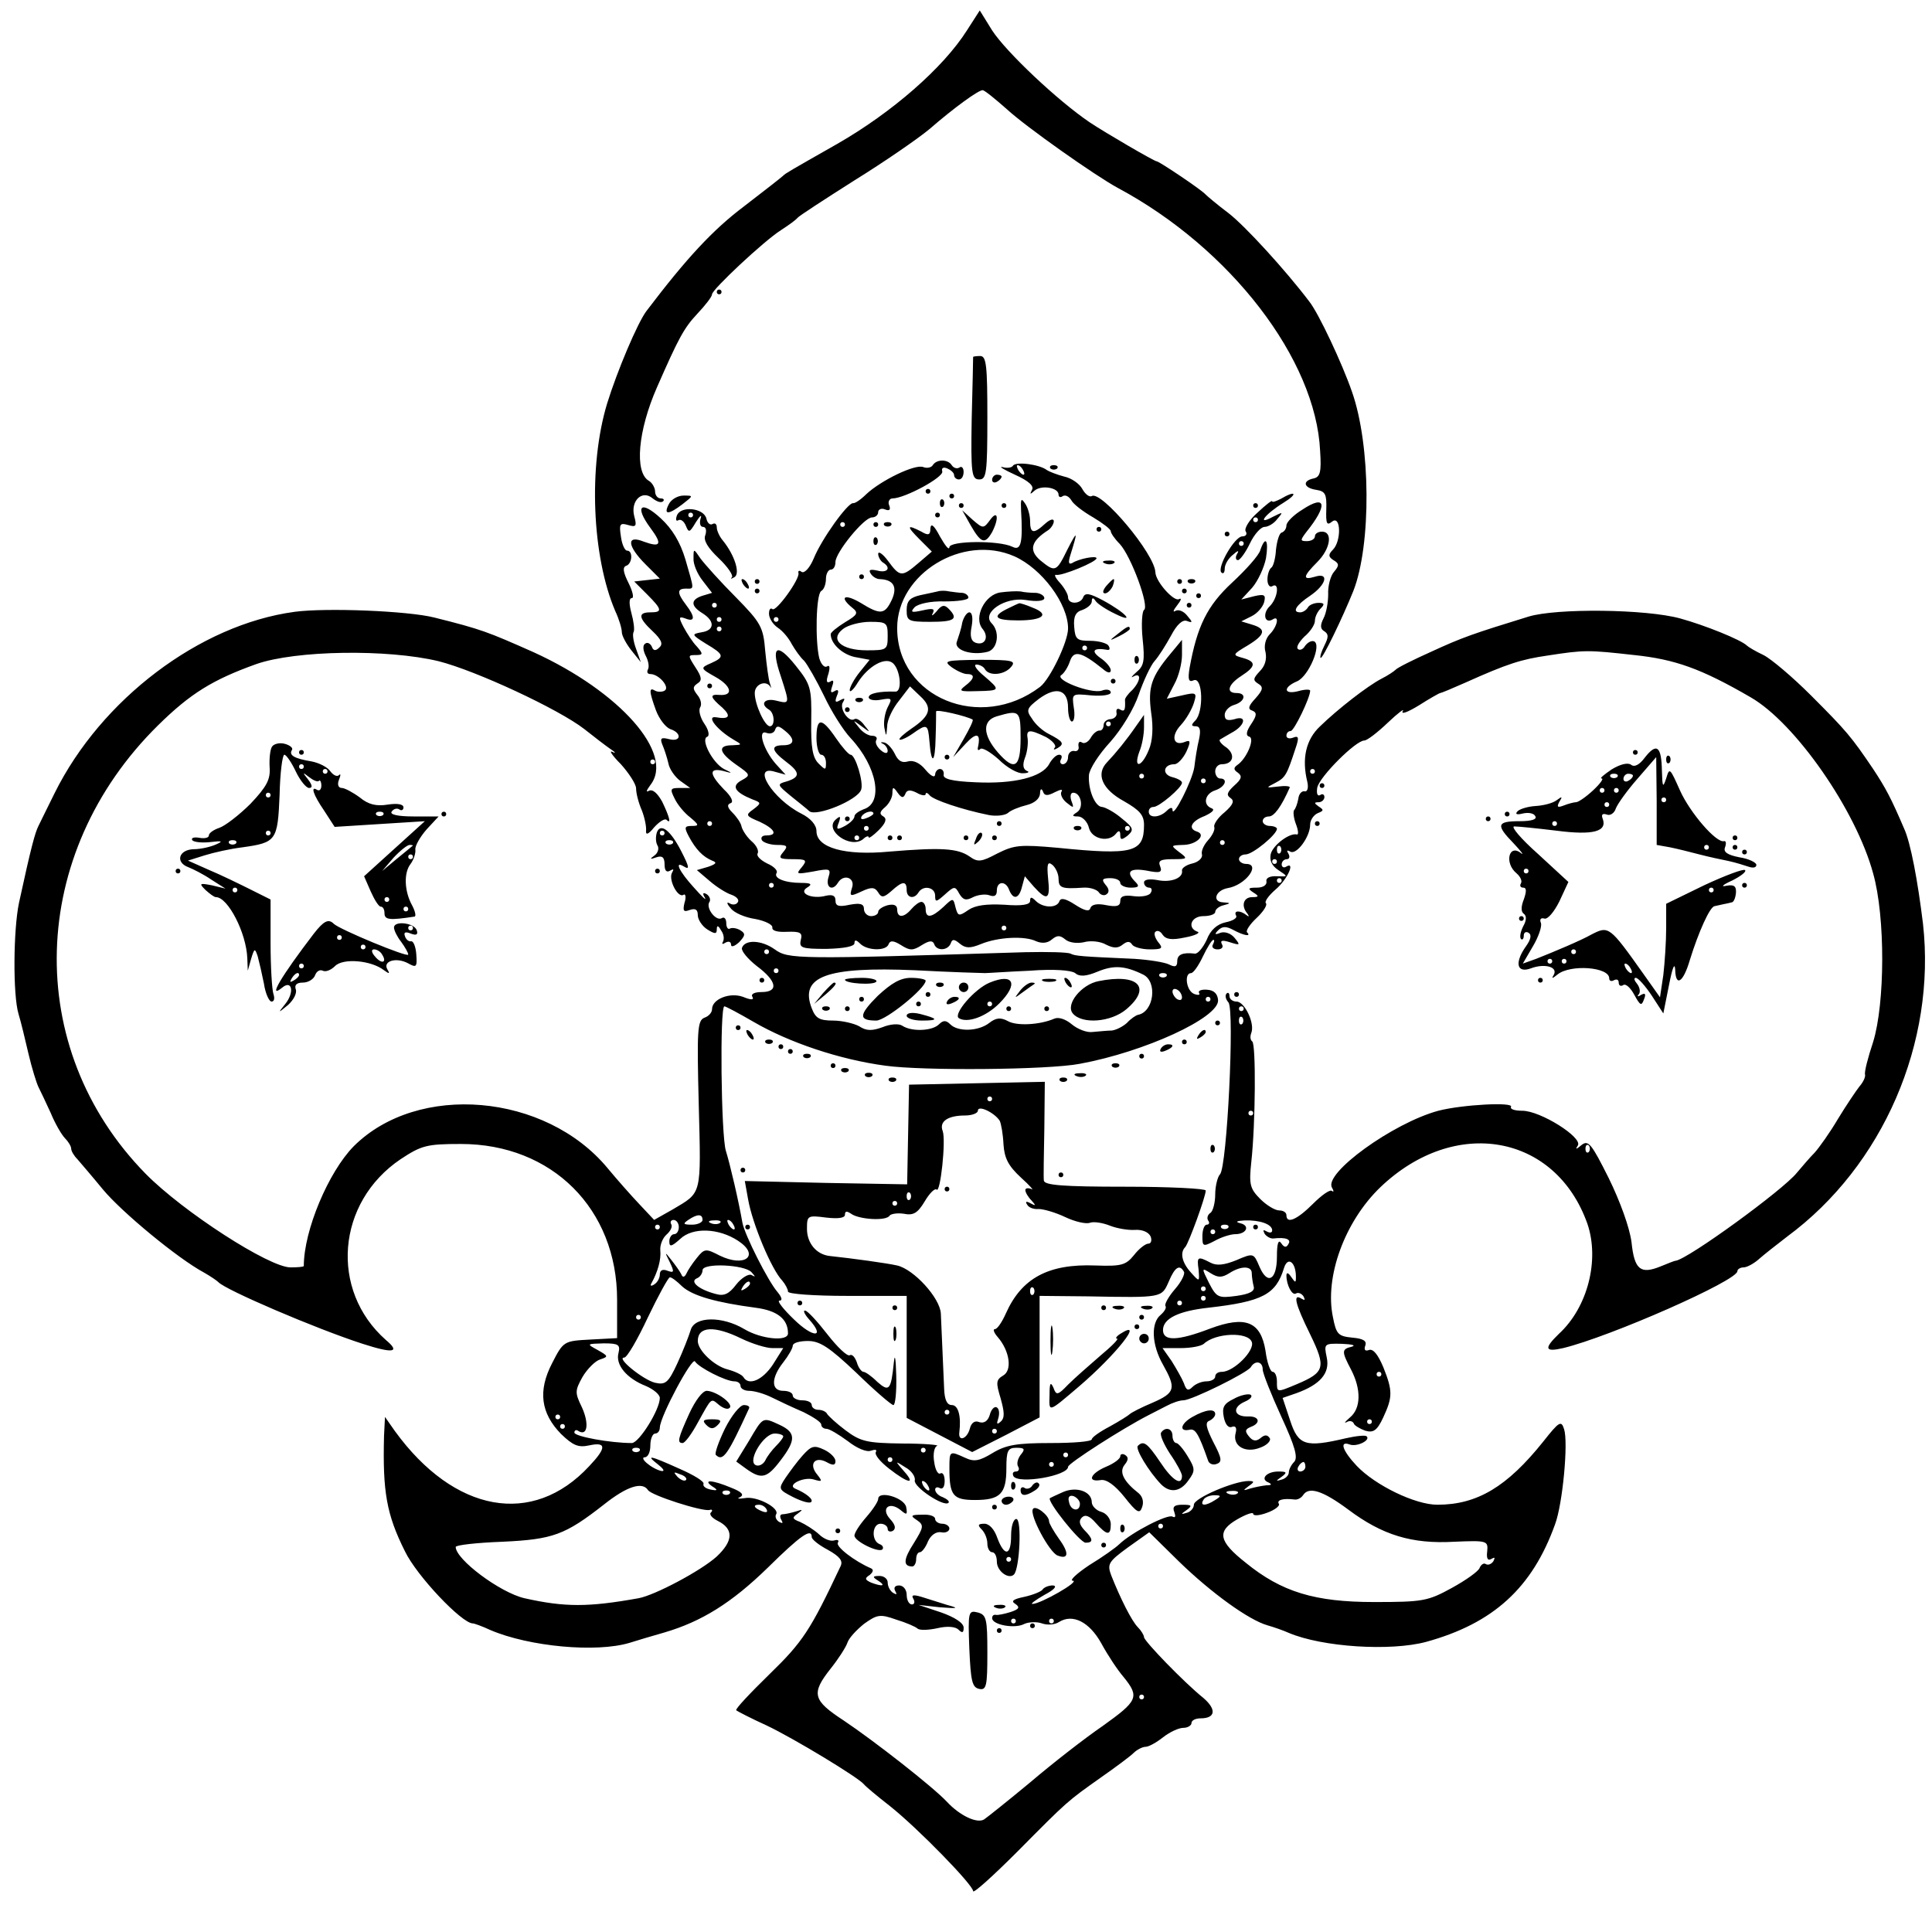 <?xml version="1.0" standalone="no"?>
<!DOCTYPE svg PUBLIC "-//W3C//DTD SVG 20010904//EN"
 "http://www.w3.org/TR/2001/REC-SVG-20010904/DTD/svg10.dtd">
<svg version="1.0" xmlns="http://www.w3.org/2000/svg"
 width="407pt" height="402pt" viewBox="0 0 407 402"
 preserveAspectRatio="xMidYMid meet">
<g transform="translate(0,402) scale(0.1,-0.1)"
fill="#000000" stroke="none">
<path d="M2037 3956 c-50 -79 -158 -173 -273 -239 -102 -58 -109 -62 -114 -67
-3 -3 -40 -32 -83 -65 -65 -49 -120 -108 -205 -220 -19 -25 -62 -127 -83 -195
-40 -132 -32 -322 17 -437 8 -17 14 -37 14 -45 0 -7 9 -24 20 -38 l20 -25 -10
28 c-6 16 -8 32 -5 36 2 5 0 22 -5 40 -5 19 -5 31 1 31 5 0 2 14 -7 32 -11 22
-13 33 -5 36 13 4 15 32 2 32 -5 0 -11 14 -13 30 -4 26 -2 29 15 24 17 -5 19
-3 13 19 -8 32 17 56 39 37 9 -7 18 -10 22 -6 3 3 1 6 -5 6 -7 0 -12 7 -12 15
0 7 -6 18 -13 22 -31 18 -23 106 17 197 46 105 57 125 85 155 17 18 31 36 31
41 0 10 110 113 145 135 17 11 32 22 35 26 3 4 57 39 120 79 63 39 134 88 158
108 53 46 103 82 112 82 4 0 26 -18 51 -40 40 -37 186 -140 234 -166 237 -127
417 -361 426 -554 3 -45 0 -55 -14 -58 -24 -5 -21 -20 6 -24 19 -3 22 -9 21
-41 -1 -30 1 -35 12 -26 19 15 20 -41 2 -59 -10 -10 -10 -15 1 -22 12 -7 13
-11 1 -25 -7 -8 -13 -30 -12 -47 0 -17 -4 -40 -10 -51 -7 -14 -7 -22 2 -27 9
-6 9 -12 0 -30 -6 -12 -10 -24 -8 -26 4 -3 46 84 69 141 38 97 37 307 -3 420
-20 58 -70 165 -90 190 -50 66 -135 159 -170 186 -24 18 -45 36 -48 39 -7 9
-98 70 -103 70 -5 0 -108 60 -141 82 -68 46 -176 148 -206 194 l-26 42 -27
-42z M1510 3405 c0 -3 2 -5 5 -5 3 0 5 2 5 5 0 3 -2 5 -5 5 -3 0 -5 -2 -5 -5z
M2050 3268 c0 -2 -1 -60 -3 -131 -2 -115 0 -127 16 -127 15 0 17 13 17 130 0
109 -2 130 -15 130 -8 0 -15 -1 -15 -2z M1965 3040 c-3 -5 -12 -7 -20 -4 -17
7 -89 -28 -120 -57 -11 -11 -24 -20 -28 -19 -11 1 -66 -75 -83 -117 -8 -19
-19 -31 -25 -28 -5 4 -8 3 -7 -2 4 -12 -48 -84 -55 -76 -4 3 -7 -1 -7 -10 0
-9 8 -22 18 -29 11 -7 24 -23 30 -35 7 -12 18 -28 26 -35 7 -8 26 -41 42 -74
15 -32 40 -72 56 -89 56 -60 70 -137 27 -150 -10 -4 -19 -10 -19 -15 0 -5 -9
-14 -20 -20 -17 -9 -19 -8 -13 7 5 14 3 15 -7 6 -24 -22 31 -62 58 -41 6 6 12
8 12 4 0 -3 10 4 21 15 15 15 18 24 10 29 -9 5 -8 10 4 20 8 7 15 20 15 29 0
14 2 14 11 1 8 -11 12 -12 16 -3 3 9 10 10 24 3 10 -6 19 -7 19 -3 0 4 4 3 8
-2 7 -10 70 -31 125 -42 15 -3 33 -1 40 4 6 6 24 13 40 17 16 4 27 13 28 24 0
10 3 12 6 5 3 -10 10 -10 25 -2 12 6 18 7 14 1 -3 -5 2 -16 11 -23 15 -12 16
-12 10 4 -3 9 -2 17 4 17 16 0 23 -31 8 -41 -11 -7 -11 -9 2 -9 9 0 20 -11 23
-24 6 -24 43 -32 58 -11 5 6 8 5 8 -4 0 -11 3 -11 16 -1 13 12 12 16 -13 36
-15 13 -34 23 -41 24 -15 0 -30 36 -28 67 1 13 21 44 45 70 24 27 50 70 60
100 10 29 25 61 33 70 9 10 24 34 35 54 12 23 24 34 33 31 13 -5 13 -3 1 11
-7 9 -18 14 -25 10 -6 -4 -4 2 4 12 8 10 10 16 4 13 -10 -7 -49 36 -50 56 -1
39 -114 173 -134 161 -5 -3 -14 4 -20 15 -6 11 -23 23 -38 26 -15 4 -31 10
-37 14 -16 12 -65 18 -71 9 -2 -4 -12 -6 -22 -3 -9 2 2 -5 26 -16 29 -13 41
-24 36 -32 -5 -10 -4 -10 5 -2 14 13 51 7 51 -8 0 -5 4 -7 9 -3 6 3 13 -1 18
-9 4 -8 25 -24 46 -36 20 -12 37 -25 37 -29 0 -4 8 -16 19 -27 24 -26 63 -132
51 -139 -4 -3 -6 -30 -3 -60 5 -47 3 -58 -13 -71 -10 -9 -13 -13 -6 -9 17 9
15 -10 -3 -29 -9 -8 -16 -18 -15 -21 1 -21 -1 -25 -10 -20 -6 4 -9 1 -8 -6 2
-7 -4 -13 -12 -14 -8 0 -15 -6 -15 -12 0 -7 -4 -13 -9 -12 -5 0 -13 -6 -18
-15 -5 -9 -14 -14 -19 -10 -5 3 -8 0 -7 -8 2 -7 -3 -12 -9 -10 -7 1 -13 -5
-13 -13 0 -8 -5 -15 -11 -15 -5 0 -7 5 -4 10 3 6 2 10 -4 10 -6 0 -15 -9 -21
-20 -15 -27 -73 -42 -155 -38 -49 2 -69 7 -67 16 1 6 -2 12 -8 12 -5 0 -10 -6
-10 -12 -1 -7 -9 -3 -20 10 -12 15 -26 21 -37 18 -13 -4 -21 1 -28 16 -6 12
-16 23 -23 24 -7 1 -8 0 -2 -3 5 -2 10 -9 10 -15 0 -6 -6 -6 -15 2 -8 7 -12
16 -9 21 3 5 -1 9 -9 9 -8 0 -21 8 -28 18 -13 16 -13 16 6 2 19 -14 19 -14 6
2 -7 10 -17 16 -21 13 -12 -8 -33 23 -24 36 5 8 3 9 -6 4 -10 -6 -12 -4 -7 9
5 11 3 15 -5 10 -8 -5 -9 -2 -5 10 4 11 3 15 -4 10 -8 -4 -9 1 -4 16 4 14 3
20 -3 16 -5 -3 -12 4 -16 17 -9 36 -7 135 4 142 6 3 10 15 10 26 0 10 5 19 10
19 6 0 10 7 10 16 0 20 60 94 77 94 7 0 13 5 13 11 0 6 7 9 14 6 10 -4 13 -1
9 9 -3 7 1 14 7 14 26 0 109 45 105 57 -2 7 2 10 11 6 7 -3 14 -9 14 -14 0 -5
5 -9 10 -9 6 0 10 7 10 16 0 8 -4 13 -9 9 -5 -3 -12 -1 -16 5 -8 13 -32 13
-40 0z m190 -10 c3 -5 4 -10 1 -10 -3 0 -8 5 -11 10 -3 6 -4 10 -1 10 3 0 8
-4 11 -10z m-375 -115 c0 -3 -2 -5 -5 -5 -3 0 -5 2 -5 5 0 3 2 5 5 5 3 0 5 -2
5 -5z m-140 -200 c0 -3 -2 -5 -5 -5 -3 0 -5 2 -5 5 0 3 2 5 5 5 3 0 5 -2 5 -5z
m700 -220 c0 -3 -2 -5 -5 -5 -3 0 -5 2 -5 5 0 3 2 5 5 5 3 0 5 -2 5 -5z m-500
-189 c0 -2 -7 -7 -16 -10 -8 -3 -12 -2 -9 4 6 10 25 14 25 6z m-10 -31 c0 -3
-2 -5 -5 -5 -3 0 -5 2 -5 5 0 3 2 5 5 5 3 0 5 -2 5 -5z m550 0 c0 -3 -2 -5 -5
-5 -3 0 -5 2 -5 5 0 3 2 5 5 5 3 0 5 -2 5 -5z m-570 -20 c0 -3 -2 -5 -5 -5 -3
0 -5 2 -5 5 0 3 2 5 5 5 3 0 5 -2 5 -5z M2213 3033 c4 -3 10 -3 14 0 3 4 0 7
-7 7 -7 0 -10 -3 -7 -7z M2090 3009 c0 -5 5 -7 10 -4 6 3 10 8 10 11 0 2 -4 4
-10 4 -5 0 -10 -5 -10 -11z M1950 2985 c0 -3 2 -5 5 -5 3 0 5 2 5 5 0 3 -2 5
-5 5 -3 0 -5 -2 -5 -5z M1409 2958 c-12 -23 -1 -23 29 0 23 18 23 18 2 18 -12
0 -26 -8 -31 -18z M2000 2975 c0 -3 2 -5 5 -5 3 0 5 2 5 5 0 3 -2 5 -5 5 -3 0
-5 -2 -5 -5z M2698 2969 c-10 -5 -18 -8 -18 -5 0 3 -14 -8 -31 -24 -17 -15
-28 -33 -25 -39 4 -6 1 -11 -7 -11 -16 0 -54 -66 -44 -76 4 -4 7 0 7 8 0 9 8
22 17 29 11 10 14 10 9 2 -4 -7 -3 -13 2 -13 4 0 16 16 25 35 9 19 23 35 31
35 7 0 20 7 27 17 13 15 12 15 -10 4 -35 -19 -16 6 23 30 31 19 26 27 -6 8z
m-48 -44 c0 -3 -2 -5 -5 -5 -3 0 -5 2 -5 5 0 3 2 5 5 5 3 0 5 -2 5 -5z m-30
-50 c0 -3 -2 -5 -5 -5 -3 0 -5 2 -5 5 0 3 2 5 5 5 3 0 5 -2 5 -5z M1980 2960
c0 -7 3 -10 7 -7 3 4 3 10 0 14 -4 3 -7 0 -7 -7z M2151 2945 c4 -68 0 -86 -18
-77 -28 14 -133 13 -133 -1 -1 -7 -9 4 -20 23 -12 23 -19 29 -20 17 0 -14 -4
-16 -19 -7 -31 16 -32 12 -4 -16 l26 -26 -28 -24 c-35 -30 -39 -30 -64 4 -11
15 -21 22 -21 15 0 -6 5 -15 10 -18 18 -11 10 -23 -12 -17 -14 3 -19 2 -14 -6
4 -7 13 -12 19 -12 29 -1 38 -16 26 -43 -15 -32 -24 -33 -66 -7 -34 20 -46 13
-18 -10 14 -11 12 -15 -15 -31 -16 -10 -30 -21 -30 -25 0 -20 24 -42 50 -48
l32 -6 -21 -26 c-12 -15 -21 -32 -21 -38 0 -6 8 1 17 16 22 35 59 56 75 40 15
-15 19 -60 4 -59 -34 1 -56 -4 -56 -12 0 -5 11 -8 26 -5 23 4 24 3 14 -16 -6
-12 -9 -31 -7 -43 4 -20 4 -20 6 3 0 14 12 38 25 54 l23 30 22 -21 c26 -24 21
-41 -19 -68 -16 -11 -27 -21 -25 -23 2 -2 14 3 27 12 31 22 33 21 36 -16 4
-51 12 -46 13 8 1 27 1 52 1 55 -1 6 66 -10 77 -17 2 -2 -7 -20 -19 -41 l-22
-38 26 28 c23 25 33 23 26 -8 -1 -5 1 -7 5 -3 4 4 21 -6 39 -22 17 -17 40 -30
51 -29 11 0 15 3 8 5 -8 4 -9 13 -4 27 5 12 7 30 6 40 -4 21 4 21 39 4 14 -8
22 -18 18 -22 -4 -5 -1 -5 6 -1 15 9 12 14 -19 30 -12 6 -28 20 -35 32 -13 18
-11 22 15 42 37 27 61 19 61 -19 0 -16 4 -29 8 -29 5 0 7 13 4 30 -4 29 -4 29
37 25 23 -2 41 1 41 6 0 6 -9 8 -19 4 -23 -7 -101 23 -85 33 6 4 14 17 18 29
8 24 24 20 69 -16 10 -9 17 -10 17 -3 0 6 -10 18 -22 26 -21 15 -14 22 15 17
5 -1 6 3 2 9 -3 5 -21 10 -38 10 -28 0 -32 3 -34 29 -2 22 3 32 17 36 11 4 20
12 20 18 0 8 3 9 8 1 4 -6 22 -18 41 -27 44 -22 23 2 -25 28 -28 15 -38 17
-42 7 -5 -15 -32 -16 -32 0 0 6 -8 20 -17 30 -10 11 -13 18 -8 17 11 -3 85 27
85 35 0 6 -37 -1 -51 -10 -8 -4 -9 1 -4 17 16 51 15 53 -6 12 -24 -49 -26 -49
-58 -23 -24 21 -19 40 17 63 6 4 12 13 12 19 0 6 -8 4 -18 -5 -25 -23 -32 -21
-32 6 0 12 -5 29 -11 37 -8 12 -9 8 -8 -15z m-14 -97 c58 -26 113 -100 113
-152 0 -28 -38 -107 -59 -123 -125 -95 -301 -23 -301 124 0 114 138 199 247
151z m-267 -168 c0 -29 -2 -30 -44 -30 -54 0 -79 23 -50 45 10 8 36 15 57 15
35 0 37 -2 37 -30z m420 -25 c0 -3 -2 -5 -5 -5 -3 0 -5 2 -5 5 0 3 2 5 5 5 3
0 5 -2 5 -5z m-140 -190 c0 -63 -13 -70 -48 -30 -32 37 -33 67 -2 76 48 14 50
12 50 -46z M1975 2774 c-5 -1 -22 -5 -37 -8 -21 -5 -28 -12 -28 -31 0 -23 3
-25 50 -25 51 0 60 6 38 28 -9 9 -15 7 -25 -6 -8 -9 -12 -11 -8 -4 5 10 0 11
-22 6 -23 -5 -26 -4 -16 7 8 7 33 13 63 12 27 0 50 3 50 8 0 5 -6 9 -12 10 -7
0 -20 2 -28 3 -8 2 -19 2 -25 0z M2108 2772 c-33 -4 -58 -53 -38 -77 14 -17 5
-36 -15 -29 -10 4 -12 15 -8 35 3 17 1 29 -5 29 -5 0 -12 -10 -15 -22 -2 -13
-8 -30 -11 -39 -8 -18 30 -31 65 -22 21 6 26 42 8 60 -22 22 28 56 72 49 24
-4 39 -2 39 4 0 5 -8 10 -17 11 -10 0 -25 1 -33 3 -8 1 -27 0 -42 -2z M2123
2738 c-35 -17 -27 -25 22 -25 53 0 67 13 30 27 -14 6 -27 10 -28 9 -1 0 -12
-5 -24 -11z M2004 2615 c11 -8 26 -15 33 -15 18 0 16 -10 -4 -25 -14 -11 -11
-12 25 -11 50 1 50 2 15 32 -16 13 -23 24 -16 24 6 0 15 -4 18 -10 9 -15 41
-12 55 5 11 13 3 15 -66 15 -72 -1 -77 -2 -60 -15z M2743 2946 c-18 -11 -33
-26 -33 -33 0 -6 -4 -13 -10 -15 -5 -1 -10 -18 -12 -36 -1 -19 -6 -36 -10 -38
-4 -3 -8 -14 -8 -25 0 -11 5 -17 10 -14 16 10 12 -25 -5 -42 -16 -15 -11 -38
6 -28 15 10 10 -15 -6 -31 -9 -9 -13 -25 -9 -38 3 -15 -1 -29 -12 -40 -14 -15
-15 -19 -4 -26 12 -7 11 -13 -5 -31 -15 -16 -17 -23 -7 -26 10 -4 10 -10 -2
-28 -11 -16 -12 -25 -4 -27 12 -4 -6 -47 -26 -60 -8 -6 -7 -10 2 -16 9 -7 8
-13 -8 -27 -15 -14 -17 -20 -8 -26 9 -6 6 -14 -12 -30 -14 -11 -24 -26 -22
-31 2 -6 -4 -18 -13 -28 -9 -10 -15 -23 -13 -30 2 -7 -7 -16 -20 -19 -13 -3
-23 -10 -22 -15 3 -16 -24 -26 -52 -20 -17 3 -28 1 -28 -5 0 -6 5 -11 11 -11
5 0 7 -5 3 -11 -3 -6 -19 -9 -35 -7 -21 3 -29 0 -29 -10 0 -11 -8 -13 -29 -9
-19 4 -31 2 -34 -6 -2 -8 -12 -6 -32 7 -20 13 -30 15 -33 8 -5 -16 -35 -15
-50 0 -9 9 -12 9 -12 0 0 -8 -17 -11 -54 -8 -38 2 -61 -1 -76 -11 -20 -14 -22
-13 -27 5 -5 21 -5 21 -26 1 -25 -23 -37 -24 -37 -4 0 8 -4 15 -9 15 -5 0 -14
-7 -21 -15 -16 -19 -30 -19 -30 -1 0 9 -7 12 -20 9 -11 -3 -20 -9 -20 -14 0
-5 -7 -9 -15 -9 -8 0 -15 7 -15 15 0 11 -8 13 -30 9 -23 -5 -30 -3 -30 9 0 10
-6 13 -20 10 -29 -8 -59 5 -40 17 12 7 9 10 -12 10 -35 0 -59 10 -52 21 3 5
-6 14 -20 20 -14 7 -23 16 -20 21 3 5 -2 17 -13 26 -10 9 -19 23 -21 31 -1 7
-10 20 -19 29 -11 11 -12 17 -4 20 7 2 2 14 -14 29 -31 32 -32 46 -2 39 21 -6
21 -5 2 4 -24 13 -50 63 -35 68 5 2 3 14 -6 27 -9 13 -13 29 -9 35 4 6 1 18
-6 26 -10 13 -10 17 0 24 10 6 10 13 -4 34 -16 25 -16 26 0 26 16 0 17 2 3 18
-9 9 -21 28 -28 41 -11 21 -10 23 4 18 20 -8 21 3 1 29 -19 25 -19 34 0 34 18
0 18 -5 -1 61 -11 37 -28 65 -52 87 -42 39 -56 26 -22 -20 26 -35 22 -42 -14
-29 -37 15 -35 -9 4 -48 l30 -30 -27 -3 -27 -3 27 -27 c32 -32 33 -38 7 -38
-27 0 -25 -12 5 -40 19 -18 22 -27 14 -34 -8 -8 -13 -7 -16 2 -3 6 -9 10 -14
6 -5 -3 -5 -13 1 -25 6 -11 8 -24 5 -29 -3 -6 -1 -10 5 -10 18 0 42 -28 30
-35 -5 -3 -15 -3 -20 0 -13 8 -13 -1 2 -42 7 -18 20 -35 30 -39 25 -8 23 -28
-3 -21 -16 4 -19 2 -14 -11 4 -9 10 -27 13 -40 2 -12 14 -29 25 -37 l21 -15
-22 0 c-20 0 -21 -2 -11 -22 6 -13 21 -31 33 -40 19 -16 19 -18 3 -18 -15 0
-16 -3 -6 -22 15 -28 30 -43 49 -51 11 -4 9 -7 -8 -13 l-24 -7 27 -23 c15 -13
36 -26 46 -29 11 -4 17 -11 13 -16 -3 -5 -11 -6 -17 -2 -7 4 -6 -1 2 -10 7
-10 31 -20 52 -23 21 -4 37 -12 36 -18 -1 -7 11 -10 31 -9 28 1 33 -2 29 -17
-4 -17 2 -19 54 -19 37 1 59 5 59 12 0 8 4 7 12 -1 15 -15 55 -16 60 -1 3 8
10 8 26 -2 19 -12 25 -12 44 0 16 10 23 10 26 2 5 -15 29 -14 35 2 3 9 7 9 19
-1 12 -10 22 -10 44 -1 36 15 93 18 117 6 12 -5 24 -4 33 4 11 9 17 9 28 0 8
-7 25 -9 39 -6 14 4 35 2 47 -5 16 -8 25 -8 35 0 9 7 15 8 20 0 3 -5 20 -10
37 -10 26 0 29 2 18 15 -7 9 -10 19 -6 22 4 4 11 1 15 -6 7 -10 19 -12 47 -6
22 4 33 10 27 12 -23 8 -14 33 12 33 14 0 25 4 25 9 0 5 8 12 18 14 15 4 15 5
-1 6 -24 1 -17 25 9 30 38 6 71 51 39 51 -8 0 -15 5 -15 10 0 6 7 10 14 10 15
0 66 42 66 54 0 3 -7 6 -15 6 -8 0 -15 5 -15 10 0 6 6 10 13 10 11 0 26 20 44
61 1 3 -10 4 -25 2 -26 -3 -26 -3 -5 8 21 11 24 17 42 72 8 23 7 28 -5 23 -8
-3 -14 -1 -14 4 0 6 4 10 9 10 7 0 41 70 41 85 0 3 -11 3 -25 -1 -31 -8 -33 8
-2 21 24 11 52 77 35 84 -6 2 -14 -3 -19 -10 -4 -7 -11 -10 -15 -6 -4 4 3 15
14 26 12 10 22 25 22 33 0 8 5 19 12 26 9 9 8 12 -4 12 -9 0 -20 -4 -23 -10
-3 -5 -10 -10 -16 -10 -18 0 -9 15 21 35 34 23 41 50 10 40 -27 -8 -25 1 5 31
28 28 33 64 10 64 -8 0 -15 -4 -15 -10 0 -5 -7 -10 -17 -10 -14 0 -14 2 -2 18
47 58 43 82 -8 48z m-1243 -661 c0 -3 -2 -5 -5 -5 -3 0 -5 2 -5 5 0 3 2 5 5 5
3 0 5 -2 5 -5z m1080 -40 c0 -3 -2 -5 -5 -5 -3 0 -5 2 -5 5 0 3 2 5 5 5 3 0 5
-2 5 -5z m-950 -90 c0 -3 -2 -5 -5 -5 -3 0 -5 2 -5 5 0 3 2 5 5 5 3 0 5 -2 5
-5z m490 -90 c0 -3 -2 -5 -5 -5 -3 0 -5 2 -5 5 0 3 2 5 5 5 3 0 5 -2 5 -5z
M2020 2955 c0 -3 2 -5 5 -5 3 0 5 2 5 5 0 3 -2 5 -5 5 -3 0 -5 -2 -5 -5z
M2110 2955 c0 -3 2 -5 5 -5 3 0 5 2 5 5 0 3 -2 5 -5 5 -3 0 -5 -2 -5 -5z
M2640 2955 c0 -3 2 -5 5 -5 3 0 5 2 5 5 0 3 -2 5 -5 5 -3 0 -5 -2 -5 -5z
M1426 2934 c-3 -8 -2 -13 3 -10 5 3 12 -2 16 -12 6 -15 8 -14 21 8 9 14 13 17
10 8 -3 -10 -1 -18 5 -18 6 0 8 -7 5 -17 -5 -11 5 -27 28 -49 19 -18 31 -36
28 -40 -4 -4 -2 -4 5 0 13 7 1 46 -24 77 -7 8 -13 21 -13 28 0 7 -4 10 -9 7
-5 -3 -11 2 -13 12 -6 22 -54 27 -62 6z m34 1 c0 -3 -2 -5 -5 -5 -3 0 -5 2 -5
5 0 3 2 5 5 5 3 0 5 -2 5 -5z M1970 2935 c0 -3 2 -5 5 -5 3 0 5 2 5 5 0 3 -2
5 -5 5 -3 0 -5 -2 -5 -5z M2045 2913 c22 -38 30 -40 45 -14 15 29 12 48 -4 26
-14 -19 -15 -19 -37 0 l-22 20 18 -32z M1840 2915 c0 -3 2 -5 5 -5 3 0 5 2 5
5 0 3 -2 5 -5 5 -3 0 -5 -2 -5 -5z M1863 2913 c4 -3 10 -3 14 0 3 4 0 7 -7 7
-7 0 -10 -3 -7 -7z M2310 2905 c0 -3 2 -5 5 -5 3 0 5 2 5 5 0 3 -2 5 -5 5 -3
0 -5 -2 -5 -5z M2580 2895 c0 -3 2 -5 5 -5 3 0 5 2 5 5 0 3 -2 5 -5 5 -3 0 -5
-2 -5 -5z M1840 2880 c0 -7 3 -10 7 -7 3 4 3 10 0 14 -4 3 -7 0 -7 -7z M2655
2861 c-3 -11 -30 -41 -59 -68 -53 -49 -74 -92 -90 -180 -4 -25 -2 -31 9 -26
19 7 21 -67 3 -85 -9 -9 -9 -12 1 -12 9 0 11 -8 7 -27 -4 -16 -8 -42 -10 -59
-4 -28 -46 -111 -46 -90 0 6 -5 5 -12 -2 -15 -15 -38 -16 -38 -2 0 6 4 10 10
10 12 0 60 41 60 51 0 4 -9 9 -21 12 -22 6 -18 27 5 27 7 0 18 12 25 26 10 22
9 26 -3 21 -25 -10 -30 13 -8 36 11 12 23 33 27 46 7 22 5 23 -25 16 l-32 -7
16 31 c9 16 16 44 16 61 l0 32 -24 -29 c-41 -49 -48 -71 -41 -124 5 -32 3 -61
-5 -79 -15 -37 -33 -40 -20 -4 6 14 10 37 10 52 l0 26 -17 -24 c-20 -29 -42
-56 -61 -76 -24 -25 -10 -57 36 -82 33 -19 42 -29 42 -50 0 -58 -23 -64 -182
-48 -79 7 -91 6 -127 -12 -34 -18 -41 -19 -59 -6 -25 17 -60 19 -168 10 -94
-9 -154 8 -154 43 0 13 -12 27 -32 37 -61 31 -106 104 -55 88 l22 -6 -21 23
c-26 30 -39 73 -19 65 8 -3 16 0 18 7 3 9 8 8 20 -2 23 -18 21 -31 -3 -31 -27
0 -25 -11 5 -34 31 -23 31 -33 3 -42 -22 -6 -21 -7 8 -31 16 -13 34 -27 39
-32 15 -12 101 23 109 45 6 15 -12 74 -22 74 -4 0 -18 16 -31 35 -30 44 -41
44 -41 0 0 -19 5 -35 10 -35 6 0 10 -8 10 -17 0 -16 -1 -16 -16 -1 -12 12 -16
34 -15 89 1 70 -1 77 -33 117 -40 50 -53 41 -31 -23 19 -59 19 -58 -10 -51
-24 6 -35 -7 -15 -19 12 -7 13 -35 2 -35 -11 0 -32 46 -32 70 0 19 24 28 33
13 2 -5 2 -1 -1 7 -3 8 -7 39 -10 69 -4 50 -9 59 -62 113 -32 32 -65 69 -74
81 -15 22 -15 22 -15 1 -1 -12 8 -33 19 -47 l20 -26 -20 -6 c-25 -8 -26 -21 0
-37 27 -17 25 -36 -2 -40 -22 -4 -21 -5 9 -24 39 -23 40 -28 11 -41 -23 -10
-23 -11 9 -29 34 -19 39 -40 9 -38 -22 2 -20 -5 6 -27 19 -18 14 -25 -14 -20
-21 3 3 -27 37 -47 19 -11 19 -11 -2 -12 -32 0 -29 -15 8 -41 30 -21 31 -22
11 -33 -22 -12 -14 -25 23 -40 19 -7 19 -8 2 -21 -17 -12 -16 -14 13 -26 32
-15 40 -29 14 -29 -8 0 -12 -4 -9 -10 3 -5 18 -10 32 -10 21 0 24 -2 13 -15
-11 -13 -8 -15 20 -15 29 0 31 -2 19 -17 -13 -15 -11 -15 24 -9 36 7 38 6 32
-13 -6 -21 9 -29 20 -11 12 20 37 11 30 -10 -6 -19 -4 -19 20 -8 21 10 28 9
35 -2 7 -12 12 -11 28 3 23 21 32 22 32 2 0 -17 16 -20 25 -5 10 16 35 11 35
-7 0 -14 2 -14 21 3 19 17 21 18 30 1 8 -13 14 -15 29 -7 10 5 26 7 34 4 11
-4 16 -1 16 10 0 20 19 21 26 1 9 -22 21 -18 27 7 l6 22 19 -22 c28 -31 35
-27 30 17 -3 31 -1 37 9 29 7 -6 13 -19 13 -29 0 -20 7 -22 52 -19 14 1 29 -4
33 -10 3 -5 11 -8 16 -4 6 4 6 11 -2 20 -9 11 -7 14 10 14 11 0 21 -4 21 -10
0 -5 10 -10 22 -10 17 0 19 3 10 12 -21 21 -13 30 23 24 29 -6 34 -4 29 9 -5
12 1 15 27 15 31 0 32 1 13 15 -18 14 -18 14 8 15 28 0 50 21 30 28 -20 6 -13
22 16 33 15 7 22 13 15 16 -20 7 -15 31 7 38 21 7 28 25 10 25 -5 0 -10 7 -10
15 0 8 6 15 14 15 24 0 29 20 10 35 -11 7 -17 15 -14 17 3 2 14 8 24 14 29 15
34 38 7 29 -15 -4 -21 -2 -21 9 0 8 9 18 20 21 23 7 27 25 5 25 -23 0 -18 18
10 36 31 20 32 30 3 38 -22 6 -22 7 10 26 38 23 40 35 10 44 l-23 7 22 11 c12
6 23 19 26 29 4 16 1 18 -21 13 l-27 -7 23 25 c12 14 25 42 29 62 6 38 -1 49
-12 17z m-1145 -116 c0 -3 -2 -5 -5 -5 -3 0 -5 2 -5 5 0 3 2 5 5 5 3 0 5 -2 5
-5z m10 -30 c0 -3 -2 -5 -5 -5 -3 0 -5 2 -5 5 0 3 2 5 5 5 3 0 5 -2 5 -5z m0
-20 c0 -3 -2 -5 -5 -5 -3 0 -5 2 -5 5 0 3 2 5 5 5 3 0 5 -2 5 -5z m890 -310
c0 -3 -2 -5 -5 -5 -3 0 -5 2 -5 5 0 3 2 5 5 5 3 0 5 -2 5 -5z m130 -10 c0 -3
-2 -5 -5 -5 -3 0 -5 2 -5 5 0 3 2 5 5 5 3 0 5 -2 5 -5z M2328 2833 c7 -3 16
-2 19 1 4 3 -2 6 -13 5 -11 0 -14 -3 -6 -6z M1810 2805 c0 -3 2 -5 5 -5 3 0 5
2 5 5 0 3 -2 5 -5 5 -3 0 -5 -2 -5 -5z M1565 2790 c3 -5 8 -10 11 -10 3 0 2 5
-1 10 -3 6 -8 10 -11 10 -3 0 -2 -4 1 -10z M1590 2795 c0 -3 2 -5 5 -5 3 0 5
2 5 5 0 3 -2 5 -5 5 -3 0 -5 -2 -5 -5z M2330 2785 c-7 -9 -8 -15 -2 -15 5 0
12 7 16 15 3 8 4 15 2 15 -2 0 -9 -7 -16 -15z M2480 2795 c0 -3 2 -5 5 -5 3 0
5 2 5 5 0 3 -2 5 -5 5 -3 0 -5 -2 -5 -5z M2503 2793 c4 -3 10 -3 14 0 3 4 0 7
-7 7 -7 0 -10 -3 -7 -7z M1590 2775 c0 -3 2 -5 5 -5 3 0 5 2 5 5 0 3 -2 5 -5
5 -3 0 -5 -2 -5 -5z M2490 2775 c0 -3 2 -5 5 -5 3 0 5 2 5 5 0 3 -2 5 -5 5 -3
0 -5 -2 -5 -5z M2520 2765 c0 -3 2 -5 5 -5 3 0 5 2 5 5 0 3 -2 5 -5 5 -3 0 -5
-2 -5 -5z M2500 2745 c0 -3 2 -5 5 -5 3 0 5 2 5 5 0 3 -2 5 -5 5 -3 0 -5 -2
-5 -5z M620 2731 c-199 -27 -407 -184 -505 -382 -15 -30 -30 -61 -34 -69 -7
-14 -15 -42 -41 -162 -12 -57 -13 -194 -1 -234 5 -16 14 -54 21 -84 7 -30 17
-62 21 -70 4 -8 16 -33 26 -55 9 -22 23 -46 30 -53 7 -7 13 -17 13 -22 0 -5 6
-15 13 -22 6 -7 31 -36 54 -64 39 -47 157 -145 213 -175 14 -8 27 -17 30 -20
14 -16 205 -98 304 -130 65 -21 80 -18 49 8 -119 105 -104 290 31 381 44 29
55 32 127 32 192 0 329 -137 329 -328 l0 -81 -56 -3 c-56 -3 -57 -3 -81 -50
-30 -58 -24 -105 19 -149 25 -24 36 -29 59 -24 37 8 37 -5 0 -44 -119 -128
-284 -98 -409 74 l-21 30 -2 -40 c-3 -117 5 -165 44 -243 25 -52 120 -152 143
-152 3 0 20 -6 37 -14 82 -35 223 -48 293 -27 16 5 49 15 74 22 78 23 141 62
217 136 69 68 93 85 93 65 0 -5 15 -17 34 -27 25 -14 32 -23 27 -34 -64 -136
-80 -160 -150 -228 -41 -40 -73 -74 -70 -76 2 -2 31 -17 64 -32 57 -27 194
-110 205 -124 3 -4 28 -25 55 -46 59 -47 175 -166 175 -179 0 -6 42 32 93 83
107 108 105 106 177 157 30 21 61 44 68 51 7 7 19 13 25 13 7 0 23 9 37 20 14
11 33 20 43 20 9 0 17 5 17 10 0 6 9 10 19 10 32 0 34 19 6 43 -41 33 -125
120 -125 128 0 4 -6 14 -13 21 -13 13 -37 61 -56 109 -9 24 -6 29 35 59 l45
32 63 -62 c68 -66 147 -123 186 -134 14 -4 34 -11 45 -16 71 -30 214 -39 289
-19 142 39 224 114 272 248 16 43 28 172 19 200 -6 19 -10 17 -44 -26 -76 -95
-139 -133 -223 -133 -47 0 -131 41 -170 82 -30 32 -37 53 -15 45 15 -6 45 9
36 17 -2 3 -22 1 -44 -4 -85 -20 -100 -15 -117 37 l-16 48 29 10 c50 18 71 42
64 75 -6 29 -6 30 32 29 21 -1 30 -3 21 -6 -22 -5 -22 -10 -2 -48 22 -42 21
-82 -2 -101 -10 -9 -14 -13 -7 -10 6 4 13 2 15 -3 1 -4 13 -11 24 -15 17 -5
25 0 38 28 20 43 20 56 0 106 -11 26 -21 39 -30 36 -8 -3 -11 0 -8 9 4 10 -4
15 -27 17 -30 3 -34 7 -41 43 -18 85 25 202 100 274 157 150 369 112 436 -77
26 -76 1 -176 -60 -232 -32 -31 -30 -39 9 -30 99 24 367 142 367 162 0 4 6 8
13 8 7 0 22 8 33 18 10 9 37 30 59 47 202 149 314 409 286 659 -11 90 -26 171
-40 201 -27 63 -38 84 -65 125 -46 68 -56 80 -131 155 -39 39 -84 77 -100 85
-17 8 -32 17 -35 20 -12 12 -89 43 -140 57 -72 20 -261 22 -320 4 -117 -36
-140 -44 -205 -74 -38 -17 -72 -34 -75 -38 -3 -3 -16 -12 -30 -19 -29 -15 -92
-64 -129 -100 -30 -28 -39 -68 -27 -117 3 -13 0 -22 -6 -20 -6 1 -12 -6 -13
-16 -2 -11 -6 -21 -9 -24 -2 -3 -1 -16 4 -29 5 -13 6 -23 2 -22 -15 4 -50 -22
-55 -41 -3 -13 2 -25 16 -34 21 -14 21 -14 -3 -13 -15 1 -24 -4 -22 -11 1 -8
-8 -13 -20 -13 -19 0 -20 -2 -8 -10 13 -8 12 -10 -2 -10 -19 0 -24 -19 -10
-35 4 -6 3 -7 -2 -3 -14 11 -28 10 -22 -1 3 -5 -7 -11 -22 -14 -18 -4 -32 -16
-40 -37 -8 -17 -19 -30 -25 -29 -26 3 -37 -2 -37 -16 0 -12 -5 -13 -17 -7 -10
5 -43 10 -73 12 -114 5 -125 6 -135 11 -6 3 -48 4 -95 3 -482 -15 -499 -15
-528 6 -28 20 -63 21 -69 3 -2 -6 12 -23 31 -38 43 -32 47 -55 10 -55 -14 0
-23 -4 -19 -10 4 -7 -3 -7 -20 0 -28 10 -65 -5 -65 -26 0 -7 -7 -15 -16 -18
-15 -6 -16 -26 -12 -184 5 -193 7 -183 -55 -220 l-39 -22 -31 33 c-18 19 -48
53 -67 76 -131 158 -400 181 -535 46 -53 -54 -105 -177 -105 -252 0 -2 -13 -3
-28 -3 -45 0 -226 117 -305 197 -260 265 -248 675 26 945 68 67 115 96 207
129 83 29 276 32 384 6 79 -20 253 -101 307 -143 20 -16 45 -35 55 -42 11 -7
12 -10 4 -6 -8 4 0 -8 18 -26 17 -19 32 -42 32 -51 0 -10 5 -30 12 -46 6 -15
10 -35 9 -43 -1 -10 5 -8 17 7 11 12 22 19 26 16 11 -11 6 7 -9 38 -10 18 -20
27 -28 23 -7 -4 -5 1 3 12 52 66 -64 197 -246 280 -97 43 -109 48 -209 73 -55
14 -228 21 -295 12z m2823 -91 c85 -9 140 -28 245 -89 94 -54 222 -238 258
-371 26 -92 25 -274 0 -355 -11 -33 -19 -64 -17 -69 1 -5 -4 -16 -12 -25 -7
-9 -28 -40 -45 -68 -17 -29 -40 -61 -49 -71 -10 -10 -27 -30 -38 -43 -29 -36
-228 -181 -255 -185 -3 0 -17 -6 -32 -12 -42 -17 -55 -7 -61 51 -4 31 -24 86
-48 135 -36 72 -43 81 -57 70 -12 -10 -14 -10 -8 -1 10 17 -79 73 -117 73 -15
0 -26 3 -24 8 8 11 -103 5 -153 -8 -96 -26 -242 -132 -224 -162 4 -7 4 -10 0
-7 -4 4 -22 -9 -40 -27 -34 -34 -56 -43 -56 -24 0 6 -7 10 -15 10 -9 0 -27 11
-40 24 -22 22 -24 31 -19 78 9 81 10 249 2 254 -4 3 -5 10 -2 18 8 20 -14 66
-31 66 -8 0 -15 5 -15 12 0 6 -3 8 -6 5 -4 -4 -2 -12 4 -19 13 -17 -3 -347
-18 -362 -5 -5 -10 -25 -10 -42 0 -18 -5 -36 -10 -39 -6 -4 -8 -11 -5 -16 4
-5 2 -9 -3 -9 -5 0 -9 -11 -9 -24 0 -22 1 -23 26 -10 14 8 34 14 43 14 24 0
32 18 11 23 -12 3 -8 5 9 6 32 1 58 -8 58 -21 0 -5 -5 -6 -12 -2 -7 4 -8 3 -4
-5 4 -6 13 -11 19 -10 26 3 38 -2 31 -12 -4 -8 -9 -7 -15 2 -6 9 -9 -1 -9 -28
0 -50 -20 -61 -37 -21 -12 28 -12 29 -49 13 -25 -10 -41 -12 -54 -5 -27 14
-29 13 -25 -15 2 -26 2 -26 -16 -6 -19 21 -24 42 -12 54 7 8 43 106 43 119 0
4 -76 8 -170 8 -129 0 -170 3 -171 13 -1 6 0 56 1 110 l1 98 -143 -3 -143 -3
-2 -105 -2 -105 -171 3 -171 4 7 -39 c9 -51 49 -147 72 -171 6 -7 12 -18 12
-23 0 -5 55 -9 125 -9 l125 0 0 -128 0 -129 69 -36 69 -36 71 36 71 37 0 128
0 128 103 -1 c156 -3 154 -3 169 31 13 31 23 37 32 21 3 -4 -5 -21 -19 -37
-13 -15 -22 -31 -20 -35 3 -4 -2 -12 -10 -19 -21 -17 -19 -63 5 -105 28 -50
26 -59 -22 -80 -24 -10 -45 -21 -48 -24 -3 -3 -22 -15 -42 -26 -21 -11 -38
-23 -38 -27 0 -5 -39 -8 -87 -8 -71 0 -94 -4 -122 -21 -28 -17 -39 -19 -58
-10 -33 15 -33 15 -33 -23 0 -57 8 -66 54 -66 53 0 66 13 66 67 0 37 3 43 21
43 18 0 19 -3 9 -15 -6 -8 -9 -19 -5 -25 3 -5 1 -10 -5 -10 -6 0 -8 -4 -5 -10
11 -17 115 1 115 20 0 7 115 81 170 109 8 4 25 13 37 19 13 7 28 12 36 12 17
0 135 58 142 70 9 15 25 12 25 -5 0 -8 18 -53 39 -99 29 -63 36 -87 27 -96 -6
-6 -11 -16 -11 -22 0 -6 -7 -13 -15 -15 -13 -4 -13 -3 0 6 12 9 11 11 -7 11
-25 0 -39 -16 -21 -23 8 -4 7 -6 -4 -6 -9 -1 -25 -4 -35 -7 -15 -5 -15 -4 -3
5 13 9 13 11 0 11 -30 0 -115 -36 -115 -50 0 -7 -7 -15 -15 -17 -13 -4 -13 -3
0 6 12 9 11 11 -9 11 -17 0 -22 -4 -17 -16 3 -9 2 -12 -4 -9 -10 6 -86 -33
-112 -58 -7 -7 -35 -27 -63 -44 -27 -18 -43 -33 -35 -33 16 -1 -68 -49 -85
-49 -5 0 6 8 25 19 21 11 28 19 18 20 -9 0 -19 -4 -22 -9 -3 -4 -20 -11 -38
-15 -24 -5 -29 -9 -19 -15 10 -7 8 -11 -10 -17 -13 -4 -27 -7 -31 -6 -5 1 -8
-2 -8 -7 0 -14 48 -23 68 -12 9 4 26 5 37 1 11 -4 27 -3 36 3 29 18 64 0 89
-45 13 -24 34 -56 47 -71 34 -42 30 -50 -44 -103 -38 -26 -106 -79 -153 -119
-47 -39 -91 -74 -97 -78 -15 -9 -51 8 -78 37 -30 32 -153 128 -217 171 -66 43
-70 57 -28 110 16 20 32 45 35 54 3 10 19 27 35 40 28 20 34 21 68 9 20 -6 41
-15 45 -19 5 -4 24 -3 42 1 21 5 38 3 44 -3 8 -8 11 -7 11 4 0 10 -19 22 -47
32 l-48 16 45 -5 c39 -3 41 -2 15 5 -16 5 -41 13 -54 17 -17 5 -22 4 -17 -4 4
-7 2 -12 -3 -12 -6 0 -11 9 -11 20 0 11 -7 20 -16 20 -9 0 -12 -5 -8 -12 4 -7
3 -8 -4 -4 -7 4 -12 14 -12 22 0 8 -8 14 -17 14 -15 0 -16 -2 -3 -10 17 -11 9
-13 -15 -4 -13 6 -14 9 -3 16 7 6 9 11 3 14 -35 15 -75 46 -70 54 3 5 0 7 -7
5 -8 -3 -23 3 -33 13 -11 10 -29 21 -40 26 -16 6 -17 9 -5 17 12 9 12 10 -3 5
-10 -3 -23 -6 -28 -6 -6 0 -7 -5 -3 -12 4 -7 3 -8 -5 -4 -6 4 -9 11 -6 16 8
13 -41 39 -66 34 -13 -2 -18 -1 -10 2 9 5 4 11 -19 20 -38 16 -61 18 -40 3 13
-8 12 -10 -3 -7 -10 2 -17 7 -15 12 2 5 -21 19 -51 32 -62 28 -72 30 -45 9 10
-8 15 -14 9 -14 -5 0 -19 6 -29 14 -11 8 -14 15 -8 15 7 0 12 11 12 25 0 14 5
25 10 25 6 0 10 6 10 13 1 24 68 149 74 139 8 -13 65 -42 83 -42 7 0 13 -4 13
-10 0 -5 8 -10 18 -10 11 0 32 -6 48 -14 16 -8 46 -22 67 -31 20 -10 37 -21
37 -26 0 -5 5 -9 11 -9 6 0 26 -12 45 -26 19 -15 40 -24 49 -20 9 3 13 2 10
-3 -3 -6 10 -21 28 -35 41 -32 57 -34 31 -5 -19 22 -19 22 3 8 13 -7 22 -20
20 -28 -2 -14 61 -56 71 -47 3 3 -3 8 -12 12 -9 3 -16 10 -16 16 0 5 5 6 10 3
6 -3 10 3 10 15 0 12 -4 19 -9 16 -5 -3 -11 8 -13 24 -3 16 0 32 6 34 6 2 -27
5 -73 5 -75 1 -88 4 -120 28 -20 15 -37 31 -39 35 -2 4 -10 8 -18 8 -8 0 -14
5 -14 10 0 6 -9 10 -20 10 -11 0 -20 5 -20 10 0 6 -9 10 -20 10 -26 0 -26 27
0 60 11 14 20 30 20 35 0 6 14 10 32 10 25 0 45 -13 102 -67 39 -38 74 -68 78
-68 4 0 7 28 6 63 -1 36 -3 47 -5 27 -6 -59 -10 -63 -35 -41 -12 12 -25 21
-29 21 -4 0 -11 9 -14 20 -4 11 -10 18 -15 15 -5 -3 -26 17 -47 44 -21 27 -42
50 -47 50 -5 1 -1 -8 8 -18 36 -40 9 -40 -31 -1 -23 22 -37 40 -31 40 7 0 5 7
-4 18 -20 23 -69 120 -74 146 -8 46 -26 123 -35 152 -10 33 -13 304 -3 304 3
0 31 -15 62 -33 74 -43 180 -79 277 -92 78 -11 343 -9 410 4 136 25 293 97
291 134 -1 13 -8 21 -23 22 -12 1 -20 -2 -17 -7 3 -4 -2 -5 -10 -2 -17 6 -22
44 -7 44 5 0 16 16 25 35 9 19 19 35 22 35 3 0 2 -4 -1 -10 -3 -5 1 -10 10
-10 9 0 13 5 9 11 -4 8 1 9 17 4 22 -7 22 -6 10 9 -8 10 -21 14 -30 11 -12 -5
-13 -3 -5 5 9 9 17 9 32 1 22 -12 39 -15 29 -5 -3 3 6 17 20 30 14 13 23 27
20 31 -4 3 5 16 20 29 25 21 43 61 22 48 -5 -3 -9 0 -9 5 0 6 5 11 11 11 5 0
7 5 3 12 -4 6 -3 8 4 4 13 -8 42 31 42 57 0 9 7 20 16 24 13 5 13 7 2 14 -10
7 -10 9 0 9 6 0 12 5 12 11 0 5 -4 8 -9 4 -6 -3 -8 4 -6 16 5 23 81 99 99 99
6 0 28 17 50 38 21 20 36 31 31 24 -4 -8 11 -2 34 12 22 14 43 26 45 26 2 0
26 10 53 22 89 40 118 49 173 57 78 12 85 12 183 1z m-2063 -225 c0 -3 -2 -5
-5 -5 -3 0 -5 2 -5 5 0 3 2 5 5 5 3 0 5 -2 5 -5z m1390 -20 c0 -3 -2 -5 -5 -5
-3 0 -5 2 -5 5 0 3 2 5 5 5 3 0 5 -2 5 -5z m-73 -172 c-4 -3 -7 0 -7 7 0 7 3
10 7 7 3 -4 3 -10 0 -14z m-7 -18 c0 -3 -2 -5 -5 -5 -3 0 -5 2 -5 5 0 3 2 5 5
5 3 0 5 -2 5 -5z m10 -40 c0 -3 -2 -5 -5 -5 -3 0 -5 2 -5 5 0 3 2 5 5 5 3 0 5
-2 5 -5z m-1080 -150 c0 -3 -2 -5 -5 -5 -3 0 -5 2 -5 5 0 3 2 5 5 5 3 0 5 -2
5 -5z m788 -48 c31 -15 23 -79 -11 -85 -4 -1 -15 -8 -23 -17 -9 -8 -23 -15
-32 -16 -9 0 -27 -2 -40 -3 -12 -2 -32 6 -44 16 -13 11 -28 16 -37 12 -30 -13
-79 -16 -98 -5 -15 8 -25 7 -39 -4 -23 -18 -66 -19 -82 -3 -9 9 -15 9 -24 0
-14 -14 -57 -16 -77 -3 -7 5 -25 4 -42 -3 -22 -8 -34 -8 -49 2 -11 6 -36 12
-55 12 -29 0 -37 5 -45 26 -26 67 31 88 218 80 75 -4 142 -6 147 -6 6 0 48 3
94 5 52 4 88 1 96 -5 9 -8 23 -7 47 3 34 14 57 13 96 -6z m-768 8 c0 -3 -2 -5
-5 -5 -3 0 -5 2 -5 5 0 3 2 5 5 5 3 0 5 -2 5 -5z m817 -12 c-4 -3 -10 -3 -14
0 -3 4 0 7 7 7 7 0 10 -3 7 -7z m33 -44 c0 -6 -4 -7 -10 -4 -5 3 -10 11 -10
16 0 6 5 7 10 4 6 -3 10 -11 10 -16z m60 -4 c0 -3 -2 -5 -5 -5 -3 0 -5 2 -5 5
0 3 2 5 5 5 3 0 5 -2 5 -5z m70 -20 c0 -3 -2 -5 -5 -5 -3 0 -5 2 -5 5 0 3 2 5
5 5 3 0 5 -2 5 -5z m-3 -32 c-4 -3 -7 0 -7 7 0 7 3 10 7 7 3 -4 3 -10 0 -14z
m-527 -158 c0 -3 -2 -5 -5 -5 -3 0 -5 2 -5 5 0 3 2 5 5 5 3 0 5 -2 5 -5z m16
-46 c3 -6 7 -28 8 -50 2 -29 10 -45 37 -70 19 -17 28 -28 22 -24 -7 3 -13 2
-13 -2 0 -5 6 -15 13 -22 10 -11 9 -12 -2 -6 -9 5 -12 4 -7 -3 3 -6 14 -10 24
-9 10 0 35 -7 56 -17 21 -10 44 -15 52 -12 8 3 27 0 42 -6 15 -6 39 -10 53 -9
16 1 29 -5 33 -14 3 -8 1 -15 -5 -15 -6 0 -20 -11 -30 -24 -17 -21 -26 -24
-81 -22 -100 4 -156 -27 -189 -101 -8 -18 -18 -33 -23 -33 -5 0 -2 -8 6 -17
25 -29 31 -70 11 -81 -15 -9 -15 -15 -5 -48 8 -29 9 -41 0 -49 -8 -7 -9 -5 -5
7 3 10 2 20 -3 23 -5 3 -12 -4 -15 -16 -4 -13 -12 -18 -22 -15 -9 4 -17 -1
-20 -14 -6 -22 -25 -28 -22 -7 4 33 -2 57 -16 57 -10 0 -15 11 -16 33 -4 89
-6 135 -7 160 -2 33 -57 93 -92 101 -22 5 -95 15 -142 20 -28 3 -48 27 -48 57
0 28 1 29 40 24 26 -3 40 -1 40 6 0 8 4 8 13 2 16 -12 74 -16 81 -4 3 4 17 6
30 4 20 -4 29 1 44 26 10 17 21 28 25 25 8 -9 20 103 13 123 -8 20 10 33 47
33 15 0 27 5 27 10 0 13 35 -4 46 -21z m534 16 c0 -3 -2 -5 -5 -5 -3 0 -5 2
-5 5 0 3 2 5 5 5 3 0 5 -2 5 -5z m707 -82 c-4 -3 -7 0 -7 7 0 7 3 10 7 7 3 -4
3 -10 0 -14z m-1430 -100 c-4 -3 -7 0 -7 7 0 7 3 10 7 7 3 -4 3 -10 0 -14z
m-27 -8 c0 -3 -2 -5 -5 -5 -3 0 -5 2 -5 5 0 3 2 5 5 5 3 0 5 -2 5 -5z m-410
-35 c0 -5 -10 -10 -22 -10 -19 0 -20 2 -8 10 19 13 30 13 30 0z m-50 -15 c0
-8 -4 -15 -10 -15 -5 0 -10 -7 -10 -15 0 -13 5 -11 23 5 26 25 81 23 122 -4
47 -31 14 -57 -39 -31 -29 15 -32 15 -48 -5 -9 -11 -19 -26 -22 -33 -4 -8 -8
-9 -11 -1 -3 6 -13 20 -21 30 -14 18 -14 17 -3 -5 10 -21 9 -23 -5 -18 -10 4
-16 1 -16 -8 0 -7 -5 -17 -12 -21 -6 -4 -9 -3 -6 2 14 25 21 51 19 70 -1 11 5
26 13 33 9 8 13 17 10 22 -3 5 0 9 5 9 6 0 11 -7 11 -15z m87 9 c-3 -3 -12 -4
-19 -1 -8 3 -5 6 6 6 11 1 17 -2 13 -5z m28 -4 c3 -5 4 -10 1 -10 -3 0 -8 5
-11 10 -3 6 -4 10 -1 10 3 0 8 -4 11 -10z m-155 -5 c0 -3 -2 -5 -5 -5 -3 0 -5
2 -5 5 0 3 2 5 5 5 3 0 5 -2 5 -5z m1197 -2 c-4 -3 -10 -3 -14 0 -3 4 0 7 7 7
7 0 10 -3 7 -7z m-27 -8 c0 -3 -2 -5 -5 -5 -3 0 -5 2 -5 5 0 3 2 5 5 5 3 0 5
-2 5 -5z m170 -95 c0 -13 -1 -13 -10 0 -6 9 -10 10 -10 3 0 -20 12 -43 20 -38
5 3 12 0 16 -6 4 -8 3 -9 -4 -5 -19 12 -14 -10 18 -75 34 -70 31 -80 -28 -105
-43 -18 -42 -18 -42 6 0 11 -4 20 -9 20 -5 0 -12 20 -15 44 -10 62 -42 75
-117 47 -68 -26 -99 -27 -99 -3 0 24 32 40 95 47 115 13 143 28 160 84 8 25
25 12 25 -19z m-1147 10 c9 -10 9 -11 0 -6 -6 3 -21 -6 -32 -20 -15 -20 -26
-25 -43 -20 -35 9 -56 26 -40 33 6 2 12 10 12 17 0 16 88 12 103 -4z m1007 -2
c25 16 47 15 47 0 0 -7 2 -20 4 -28 3 -10 -8 -16 -36 -20 -38 -5 -42 -4 -58
27 -16 32 -16 33 3 21 16 -10 24 -10 40 0z m-1153 -28 c22 -20 72 -34 155 -45
46 -6 68 -24 68 -54 0 -18 -57 -12 -92 9 -47 28 -105 27 -113 -2 -4 -13 -16
-44 -28 -70 -19 -41 -25 -46 -47 -41 -25 6 -83 53 -65 53 6 0 28 38 50 85 22
46 43 84 46 84 3 1 15 -8 26 -19z m143 6 c0 -3 -5 -8 -12 -12 -7 -4 -8 -3 -4
4 7 12 16 16 16 8z m597 -23 c-4 -3 -7 0 -7 7 0 7 3 10 7 7 3 -4 3 -10 0 -14z
m363 12 c0 -3 -2 -5 -5 -5 -3 0 -5 2 -5 5 0 3 2 5 5 5 3 0 5 -2 5 -5z m0 -20
c0 -3 -2 -5 -5 -5 -3 0 -5 2 -5 5 0 3 2 5 5 5 3 0 5 -2 5 -5z m-50 -10 c0 -3
-2 -5 -5 -5 -3 0 -5 2 -5 5 0 3 2 5 5 5 3 0 5 -2 5 -5z m-1140 -30 c0 -3 -2
-5 -5 -5 -3 0 -5 2 -5 5 0 3 2 5 5 5 3 0 5 -2 5 -5z m212 -45 c23 -11 52 -20
65 -20 l23 0 -22 -35 c-22 -33 -51 -45 -62 -26 -3 5 -18 12 -33 16 -28 7 -63
40 -63 60 0 31 35 33 92 5z m1075 -7 c7 -18 -38 -63 -63 -63 -8 0 -14 -4 -14
-10 0 -5 -8 -10 -18 -10 -10 0 -23 -5 -30 -12 -9 -9 -13 -7 -18 8 -4 10 -16
31 -26 47 l-19 27 38 0 c22 0 43 4 49 9 24 23 93 26 101 4z m-1334 -23 c-7
-25 17 -54 58 -70 16 -7 29 -18 29 -25 0 -25 -44 -95 -59 -95 -46 0 -121 14
-121 22 0 5 4 7 9 3 19 -11 22 17 7 50 -15 31 -15 35 1 64 10 17 27 34 37 37
18 6 18 7 -5 20 -24 13 -23 13 13 14 31 0 35 -3 31 -20z m1607 -45 c0 -3 -2
-5 -5 -5 -3 0 -5 2 -5 5 0 3 2 5 5 5 3 0 5 -2 5 -5z m-910 -80 c0 -3 -2 -5 -5
-5 -3 0 -5 2 -5 5 0 3 2 5 5 5 3 0 5 -2 5 -5z m-820 -10 c0 -3 -2 -5 -5 -5 -3
0 -5 2 -5 5 0 3 2 5 5 5 3 0 5 -2 5 -5z m1710 -10 c0 -3 -2 -5 -5 -5 -3 0 -5
2 -5 5 0 3 2 5 5 5 3 0 5 -2 5 -5z m-1700 -10 c0 -3 -2 -5 -5 -5 -3 0 -5 2 -5
5 0 3 2 5 5 5 3 0 5 -2 5 -5z m910 -10 c0 -3 -2 -5 -5 -5 -3 0 -5 2 -5 5 0 3
2 5 5 5 3 0 5 -2 5 -5z m-753 -42 c-4 -3 -10 -3 -14 0 -3 4 0 7 7 7 7 0 10 -3
7 -7z m603 2 c0 -3 -2 -5 -5 -5 -3 0 -5 2 -5 5 0 3 2 5 5 5 3 0 5 -2 5 -5z
m300 -10 c0 -3 -2 -5 -5 -5 -3 0 -5 2 -5 5 0 3 2 5 5 5 3 0 5 -2 5 -5z m-370
-10 c0 -3 -2 -5 -5 -5 -3 0 -5 2 -5 5 0 3 2 5 5 5 3 0 5 -2 5 -5z m340 -10 c0
-3 -2 -5 -5 -5 -3 0 -5 2 -5 5 0 3 2 5 5 5 3 0 5 -2 5 -5z m530 -5 c0 -5 -5
-10 -11 -10 -5 0 -7 5 -4 10 3 6 8 10 11 10 2 0 4 -4 4 -10z m-1305 -28 c-3
-3 -11 0 -18 7 -9 10 -8 11 6 5 10 -3 15 -9 12 -12z m510 -12 c3 -5 4 -10 1
-10 -3 0 -8 5 -11 10 -3 6 -4 10 -1 10 3 0 8 -4 11 -10z m-590 -9 c6 -11 115
-46 130 -42 5 2 7 -1 3 -5 -5 -4 2 -12 14 -18 34 -17 33 -42 -2 -75 -33 -30
-131 -82 -165 -88 -106 -19 -155 -19 -240 0 -52 12 -145 82 -145 108 0 4 44 9
98 11 107 5 132 14 215 79 48 38 80 48 92 30z m172 -8 c-4 -3 -10 -3 -14 0 -3
4 0 7 7 7 7 0 10 -3 7 -7z m1070 1 c-3 -3 -12 -4 -19 -1 -8 3 -5 6 6 6 11 1
17 -2 13 -5z m233 -34 c72 -54 134 -73 223 -68 70 3 72 2 70 -20 -2 -15 1 -21
9 -16 7 4 8 3 4 -5 -4 -6 -11 -9 -16 -6 -4 3 -10 -1 -13 -8 -2 -7 -29 -26 -58
-42 -51 -28 -61 -30 -164 -30 -125 0 -195 21 -271 83 -57 45 -61 66 -18 91 19
11 34 16 34 12 0 -5 13 -4 29 2 17 6 28 15 25 19 -5 8 9 12 33 9 6 -1 14 3 18
9 12 19 41 10 95 -30z m-280 20 c-20 -13 -33 -13 -25 0 3 6 14 10 23 10 15 0
15 -2 2 -10z m-945 -20 c3 -6 -1 -7 -9 -4 -18 7 -21 14 -7 14 6 0 13 -4 16
-10z m835 -35 c0 -3 -2 -5 -5 -5 -3 0 -5 2 -5 5 0 3 2 5 5 5 3 0 5 -2 5 -5z
m-310 -200 c0 -3 -2 -5 -5 -5 -3 0 -5 2 -5 5 0 3 2 5 5 5 3 0 5 -2 5 -5z m80
0 c0 -3 -2 -5 -5 -5 -3 0 -5 2 -5 5 0 3 2 5 5 5 3 0 5 -2 5 -5z m190 -160 c0
-3 -2 -5 -5 -5 -3 0 -5 2 -5 5 0 3 2 5 5 5 3 0 5 -2 5 -5z M3465 2424 c-11
-15 -22 -21 -29 -15 -7 5 -23 1 -41 -10 -16 -11 -26 -19 -21 -19 5 0 -3 -11
-18 -25 -15 -14 -31 -25 -36 -25 -4 0 -16 -3 -26 -7 -13 -5 -15 -3 -9 8 7 11
6 12 -6 3 -8 -6 -27 -11 -44 -12 -16 -1 -33 -6 -38 -11 -6 -6 -2 -8 10 -5 12
3 24 1 27 -5 5 -7 -7 -11 -33 -11 -48 0 -50 -8 -13 -46 15 -16 23 -26 17 -22
-26 22 -37 -20 -10 -42 8 -7 12 -16 9 -21 -3 -5 -1 -9 5 -9 7 0 7 -8 1 -25 -6
-15 -6 -26 0 -30 6 -4 6 -14 -1 -26 -6 -12 -8 -23 -5 -27 3 -3 6 0 6 7 0 7 5
9 10 6 7 -4 5 -14 -5 -28 -25 -35 -20 -58 10 -47 29 11 58 3 48 -14 -5 -8 -3
-8 8 1 27 22 109 16 109 -8 0 -6 5 -7 10 -4 6 3 10 1 10 -5 0 -6 4 -9 10 -5 5
3 15 -6 23 -21 12 -22 15 -24 20 -10 5 12 3 15 -6 10 -6 -4 -9 -4 -5 1 4 4 3
14 -3 22 -6 7 -8 13 -3 13 5 0 20 -17 34 -38 l24 -37 12 60 c7 36 12 49 13 32
1 -37 17 -27 31 21 18 58 42 112 52 113 4 1 13 3 18 4 6 1 14 3 18 4 4 0 8 9
9 20 1 14 -4 18 -20 15 -13 -3 -8 2 12 11 18 9 31 19 27 22 -3 3 -41 -11 -86
-32 l-80 -39 0 -51 c0 -29 -3 -73 -6 -99 l-7 -47 -34 48 c-73 103 -74 103
-111 84 -21 -12 -78 -36 -116 -51 l-28 -10 21 36 c12 20 20 43 17 50 -3 7 0
11 7 9 7 -3 21 14 32 36 l19 41 -64 59 c-36 32 -58 58 -50 58 8 0 48 -4 89 -9
77 -10 108 -2 97 26 -3 8 0 11 9 8 7 -3 16 3 19 13 4 10 24 38 46 63 l39 45 1
-92 0 -93 28 -5 c15 -3 43 -10 62 -15 19 -5 47 -11 62 -14 14 -3 33 -9 42 -12
9 -3 16 -2 16 4 0 5 -16 13 -36 16 -25 5 -34 11 -30 21 3 8 2 14 -2 13 -16 -5
-72 60 -93 107 -21 47 -22 49 -29 25 -7 -21 -8 -18 -9 17 -1 51 -11 59 -36 27z
m-58 -41 c-4 -3 -10 -3 -14 0 -3 4 0 7 7 7 7 0 10 -3 7 -7z m33 3 c0 -3 -4 -8
-10 -11 -5 -3 -10 -1 -10 4 0 6 5 11 10 11 6 0 10 -2 10 -4z m-60 -31 c0 -3
-2 -5 -5 -5 -3 0 -5 2 -5 5 0 3 2 5 5 5 3 0 5 -2 5 -5z m30 0 c0 -3 -2 -5 -5
-5 -3 0 -5 2 -5 5 0 3 2 5 5 5 3 0 5 -2 5 -5z m100 -20 c0 -3 -2 -5 -5 -5 -3
0 -5 2 -5 5 0 3 2 5 5 5 3 0 5 -2 5 -5z m-120 -10 c0 -3 -2 -5 -5 -5 -3 0 -5
2 -5 5 0 3 2 5 5 5 3 0 5 -2 5 -5z m-110 -40 c0 -3 -2 -5 -5 -5 -3 0 -5 2 -5
5 0 3 2 5 5 5 3 0 5 -2 5 -5z m320 -50 c0 -3 -2 -5 -5 -5 -3 0 -5 2 -5 5 0 3
2 5 5 5 3 0 5 -2 5 -5z m-380 -50 c0 -3 -2 -5 -5 -5 -3 0 -5 2 -5 5 0 3 2 5 5
5 3 0 5 -2 5 -5z m390 -40 c0 -3 -2 -5 -5 -5 -3 0 -5 2 -5 5 0 3 2 5 5 5 3 0
5 -2 5 -5z m-290 -130 c0 -3 -2 -5 -5 -5 -3 0 -5 2 -5 5 0 3 2 5 5 5 3 0 5 -2
5 -5z m-50 -20 c0 -3 -2 -5 -5 -5 -3 0 -5 2 -5 5 0 3 2 5 5 5 3 0 5 -2 5 -5z
m30 0 c0 -3 -2 -5 -5 -5 -3 0 -5 2 -5 5 0 3 2 5 5 5 3 0 5 -2 5 -5z m135 -15
c3 -5 4 -10 1 -10 -3 0 -8 5 -11 10 -3 6 -4 10 -1 10 3 0 8 -4 11 -10z M3440
2435 c0 -3 2 -5 5 -5 3 0 5 2 5 5 0 3 -2 5 -5 5 -3 0 -5 -2 -5 -5z M3510 2420
c0 -7 3 -10 7 -7 3 4 3 10 0 14 -4 3 -7 0 -7 -7z M2780 2365 c0 -3 2 -5 5 -5
3 0 5 2 5 5 0 3 -2 5 -5 5 -3 0 -5 -2 -5 -5z M3170 2305 c0 -3 2 -5 5 -5 3 0
5 2 5 5 0 3 -2 5 -5 5 -3 0 -5 -2 -5 -5z M3130 2295 c0 -3 2 -5 5 -5 3 0 5 2
5 5 0 3 -2 5 -5 5 -3 0 -5 -2 -5 -5z M2770 2285 c0 -3 2 -5 5 -5 3 0 5 2 5 5
0 3 -2 5 -5 5 -3 0 -5 -2 -5 -5z M3650 2255 c0 -3 2 -5 5 -5 3 0 5 2 5 5 0 3
-2 5 -5 5 -3 0 -5 -2 -5 -5z M3650 2235 c0 -3 2 -5 5 -5 3 0 5 2 5 5 0 3 -2 5
-5 5 -3 0 -5 -2 -5 -5z M3670 2225 c0 -3 2 -5 5 -5 3 0 5 2 5 5 0 3 -2 5 -5 5
-3 0 -5 -2 -5 -5z M3670 2155 c0 -3 2 -5 5 -5 3 0 5 2 5 5 0 3 -2 5 -5 5 -3 0
-5 -2 -5 -5z M3200 2085 c0 -3 2 -5 5 -5 3 0 5 2 5 5 0 3 -2 5 -5 5 -3 0 -5
-2 -5 -5z M3240 1955 c0 -3 2 -5 5 -5 3 0 5 2 5 5 0 3 -2 5 -5 5 -3 0 -5 -2
-5 -5z M2600 1925 c0 -3 2 -5 5 -5 3 0 5 2 5 5 0 3 -2 5 -5 5 -3 0 -5 -2 -5
-5z M2560 1865 c0 -3 2 -5 5 -5 3 0 5 2 5 5 0 3 -2 5 -5 5 -3 0 -5 -2 -5 -5z
M1550 1855 c0 -3 2 -5 5 -5 3 0 5 2 5 5 0 3 -2 5 -5 5 -3 0 -5 -2 -5 -5z
M1575 1840 c3 -5 8 -10 11 -10 3 0 2 5 -1 10 -3 6 -8 10 -11 10 -3 0 -2 -4 1
-10z M2524 1838 c-4 -7 -3 -8 4 -4 7 4 12 9 12 12 0 8 -9 4 -16 -8z M1613
1823 c4 -3 10 -3 14 0 3 4 0 7 -7 7 -7 0 -10 -3 -7 -7z M2490 1825 c0 -3 2 -5
5 -5 3 0 5 2 5 5 0 3 -2 5 -5 5 -3 0 -5 -2 -5 -5z M1640 1815 c0 -3 2 -5 5 -5
3 0 5 2 5 5 0 3 -2 5 -5 5 -3 0 -5 -2 -5 -5z M2445 1810 c-3 -6 1 -7 9 -4 18
7 21 14 7 14 -6 0 -13 -4 -16 -10z M1660 1805 c0 -3 2 -5 5 -5 3 0 5 2 5 5 0
3 -2 5 -5 5 -3 0 -5 -2 -5 -5z M1693 1793 c4 -3 10 -3 14 0 3 4 0 7 -7 7 -7 0
-10 -3 -7 -7z M2400 1795 c0 -3 2 -5 5 -5 3 0 5 2 5 5 0 3 -2 5 -5 5 -3 0 -5
-2 -5 -5z M1750 1775 c0 -3 2 -5 5 -5 3 0 5 2 5 5 0 3 -2 5 -5 5 -3 0 -5 -2
-5 -5z M2343 1773 c4 -3 10 -3 14 0 3 4 0 7 -7 7 -7 0 -10 -3 -7 -7z M1773
1763 c4 -3 10 -3 14 0 3 4 0 7 -7 7 -7 0 -10 -3 -7 -7z M1823 1753 c4 -3 10
-3 14 0 3 4 0 7 -7 7 -7 0 -10 -3 -7 -7z M2268 1753 c7 -3 16 -2 19 1 4 3 -2
6 -13 5 -11 0 -14 -3 -6 -6z M1873 1743 c4 -3 10 -3 14 0 3 4 0 7 -7 7 -7 0
-10 -3 -7 -7z M2233 1743 c4 -3 10 -3 14 0 3 4 0 7 -7 7 -7 0 -10 -3 -7 -7z
M2550 1600 c0 -7 3 -10 7 -7 3 4 3 10 0 14 -4 3 -7 0 -7 -7z M1560 1555 c0 -3
2 -5 5 -5 3 0 5 2 5 5 0 3 -2 5 -5 5 -3 0 -5 -2 -5 -5z M2230 1545 c0 -3 2 -5
5 -5 3 0 5 2 5 5 0 3 -2 5 -5 5 -3 0 -5 -2 -5 -5z M1570 1435 c0 -3 2 -5 5 -5
3 0 5 2 5 5 0 3 -2 5 -5 5 -3 0 -5 -2 -5 -5z M2640 1435 c0 -3 2 -5 5 -5 3 0
5 2 5 5 0 3 -2 5 -5 5 -3 0 -5 -2 -5 -5z M1680 1275 c0 -3 2 -5 5 -5 3 0 5 2
5 5 0 3 -2 5 -5 5 -3 0 -5 -2 -5 -5z M1880 1265 c0 -3 2 -5 5 -5 3 0 5 2 5 5
0 3 -2 5 -5 5 -3 0 -5 -2 -5 -5z M2320 1265 c0 -3 2 -5 5 -5 3 0 5 2 5 5 0 3
-2 5 -5 5 -3 0 -5 -2 -5 -5z M2348 1263 c7 -3 16 -2 19 1 4 3 -2 6 -13 5 -11
0 -14 -3 -6 -6z M2408 1263 c7 -3 16 -2 19 1 4 3 -2 6 -13 5 -11 0 -14 -3 -6
-6z M2400 1245 c0 -3 2 -5 5 -5 3 0 5 2 5 5 0 3 -2 5 -5 5 -3 0 -5 -2 -5 -5z
M2213 1195 c0 -27 2 -38 4 -22 2 15 2 37 0 50 -2 12 -4 0 -4 -28z M1882 1210
c0 -14 2 -19 5 -12 2 6 2 18 0 25 -3 6 -5 1 -5 -13z M2390 1225 c0 -3 2 -5 5
-5 3 0 5 2 5 5 0 3 -2 5 -5 5 -3 0 -5 -2 -5 -5z M2360 1210 c-8 -5 -11 -10 -7
-10 5 0 -11 -16 -35 -36 -23 -20 -54 -47 -68 -61 -22 -23 -25 -23 -31 -6 -6
13 -8 9 -8 -16 -1 -37 -4 -38 63 19 77 66 139 144 86 110z M2400 1200 c0 -5 5
-10 10 -10 6 0 10 5 10 10 0 6 -4 10 -10 10 -5 0 -10 -4 -10 -10z M1452 1042
c-24 -53 -26 -62 -14 -62 5 0 19 19 32 43 30 54 27 52 45 37 9 -7 18 -10 22
-6 9 8 -27 35 -48 36 -9 0 -24 -20 -37 -48z M2599 1073 c-21 -10 -25 -18 -21
-38 3 -16 10 -24 17 -21 8 3 11 -2 8 -13 -7 -27 20 -43 51 -31 15 5 24 15 21
20 -5 8 -11 8 -20 0 -9 -7 -16 -6 -24 4 -9 11 -8 15 4 20 22 8 18 23 -6 22
-30 -1 -34 19 -7 31 12 5 18 12 12 15 -5 2 -21 -1 -35 -9z M1527 1010 c-13
-27 -22 -52 -19 -55 15 -15 25 0 70 98 2 4 -3 7 -11 7 -8 0 -26 -22 -40 -50z
M2512 1035 c-25 -14 -29 -32 -6 -27 12 3 19 -8 39 -65 2 -7 11 -10 18 -7 12 4
11 12 -7 46 -15 30 -18 42 -8 45 6 3 12 9 12 14 0 12 -20 10 -48 -6z M1488
1018 c9 -9 15 -9 24 0 9 9 7 12 -12 12 -19 0 -21 -3 -12 -12z M1578 985 l-27
-44 22 -16 c31 -22 43 -19 71 18 33 43 33 59 -1 75 -37 17 -35 18 -65 -33z
m72 9 c0 -3 -7 -12 -15 -20 -8 -8 -19 -22 -23 -31 -5 -9 -15 -13 -21 -9 -16
10 18 66 41 66 10 0 18 -3 18 -6z M2446 1002 c-3 -5 6 -25 19 -45 14 -20 25
-41 25 -46 0 -23 -21 -9 -46 29 -27 40 -35 46 -47 34 -6 -6 23 -54 49 -81 19
-19 41 -16 58 9 14 19 14 24 -2 50 -9 15 -20 28 -24 28 -4 0 -8 7 -8 15 0 16
-15 20 -24 7z M1691 954 c-11 -12 -27 -34 -36 -47 -16 -24 -15 -25 16 -41 18
-9 35 -14 38 -10 5 5 -10 18 -34 28 -18 8 19 26 40 19 17 -5 18 -4 7 10 -19
22 -6 40 19 27 14 -8 19 -7 19 2 0 7 -11 18 -24 24 -21 10 -27 8 -45 -12z
M2360 952 c0 -5 -13 -15 -30 -22 -33 -14 -41 -33 -11 -28 12 2 30 -11 50 -36
26 -33 32 -36 37 -21 4 11 1 22 -7 29 -32 25 -42 45 -30 60 8 10 9 16 1 21 -5
3 -10 2 -10 -3z M2130 890 c0 -7 3 -10 7 -7 3 4 3 10 0 14 -4 3 -7 0 -7 -7z
M2175 891 c-3 -6 -11 -9 -16 -6 -5 4 -9 1 -9 -4 0 -13 10 -14 30 -1 8 5 12 12
8 15 -3 4 -9 1 -13 -4z M2240 877 c-14 -6 -26 -12 -28 -13 -8 -5 63 -94 75
-94 17 0 16 8 -3 27 -10 11 -12 19 -5 26 7 7 16 4 29 -11 24 -27 32 -28 32 -3
0 11 -9 23 -20 26 -11 3 -20 13 -20 20 0 23 -32 34 -60 22z m35 -25 c0 -18
-20 -15 -23 4 -3 10 1 15 10 12 7 -3 13 -10 13 -16z M1850 862 c0 -5 -11 -22
-25 -38 -14 -16 -25 -33 -25 -39 0 -12 51 -37 59 -29 3 4 0 9 -6 11 -18 7 -16
43 2 43 8 0 15 -5 15 -11 0 -5 5 -7 11 -4 7 5 5 13 -6 25 -20 22 -2 38 22 19
13 -11 15 -11 12 6 -4 20 -59 36 -59 17z M2110 858 c0 -4 4 -8 9 -8 6 0 12 4
15 8 3 5 -1 9 -9 9 -8 0 -15 -4 -15 -9z M2090 845 c0 -3 2 -5 5 -5 3 0 5 2 5
5 0 3 -2 5 -5 5 -3 0 -5 -2 -5 -5z M2176 841 c-8 -12 35 -92 52 -98 23 -9 25
5 3 35 -12 17 -21 33 -21 37 0 13 -29 35 -34 26z M1931 818 c16 -11 15 -15 -6
-49 -22 -34 -23 -49 -3 -49 4 0 8 7 8 15 0 8 3 15 8 15 4 0 12 10 17 23 6 13
17 21 28 19 9 -2 17 2 17 8 0 5 -7 10 -15 10 -8 0 -15 5 -15 10 0 6 -12 10
-27 9 -24 0 -26 -2 -12 -11z M2130 785 c0 -43 -14 -45 -29 -5 -6 18 -17 30
-27 30 -14 0 -15 -3 -6 -12 7 -7 12 -20 12 -30 0 -10 5 -18 10 -18 6 0 10 -9
10 -20 0 -20 25 -38 36 -27 12 12 17 117 5 117 -6 0 -11 -15 -11 -35z m0 -50
c0 -3 -2 -5 -5 -5 -3 0 -5 2 -5 5 0 3 2 5 5 5 3 0 5 -2 5 -5z M2360 800 c0 -7
3 -10 7 -7 3 4 3 10 0 14 -4 3 -7 0 -7 -7z M1760 795 c0 -3 2 -5 5 -5 3 0 5 2
5 5 0 3 -2 5 -5 5 -3 0 -5 -2 -5 -5z M2320 765 c0 -3 2 -5 5 -5 3 0 5 2 5 5 0
3 -2 5 -5 5 -3 0 -5 -2 -5 -5z M2098 633 c7 -3 16 -2 19 1 4 3 -2 6 -13 5 -11
0 -14 -3 -6 -6z M2042 547 c3 -69 6 -82 21 -85 15 -3 17 6 17 76 0 72 -2 80
-20 85 -20 5 -21 2 -18 -76z M2170 595 c0 -3 2 -5 5 -5 3 0 5 2 5 5 0 3 -2 5
-5 5 -3 0 -5 -2 -5 -5z M2100 585 c0 -3 2 -5 5 -5 3 0 5 2 5 5 0 3 -2 5 -5 5
-3 0 -5 -2 -5 -5z M1780 1956 c0 -8 61 -12 66 -4 3 4 -11 8 -30 8 -20 0 -36
-2 -36 -4z M1849 1922 c-40 -40 -41 -52 -3 -52 20 0 104 68 104 84 0 3 -14 6
-31 6 -22 0 -41 -11 -70 -38z M2085 1950 c-32 -13 -78 -67 -65 -75 18 -11 57
3 85 31 41 41 31 65 -20 44z m5 -45 c0 -3 -2 -5 -5 -5 -3 0 -5 2 -5 5 0 3 2 5
5 5 3 0 5 -2 5 -5z M2198 1953 c6 -2 18 -2 25 0 6 3 1 5 -13 5 -14 0 -19 -2
-12 -5z M2245 1950 c3 -5 8 -10 11 -10 3 0 2 5 -1 10 -3 6 -8 10 -11 10 -3 0
-2 -4 1 -10z M2314 1953 c-36 -7 -70 -49 -54 -68 19 -23 80 -19 113 9 54 46
25 76 -59 59z M1734 1928 l-19 -23 23 19 c21 18 27 26 19 26 -2 0 -12 -10 -23
-22z M1973 1943 c4 -3 10 -3 14 0 3 4 0 7 -7 7 -7 0 -10 -3 -7 -7z M2020 1940
c0 -5 5 -10 10 -10 6 0 10 5 10 10 0 6 -4 10 -10 10 -5 0 -10 -4 -10 -10z
M2149 1933 c-13 -17 -13 -17 6 -3 11 8 22 16 24 17 2 2 0 3 -6 3 -6 0 -17 -8
-24 -17z M1950 1925 c0 -3 2 -5 5 -5 3 0 5 2 5 5 0 3 -2 5 -5 5 -3 0 -5 -2 -5
-5z M1810 1915 c0 -3 2 -5 5 -5 3 0 5 2 5 5 0 3 -2 5 -5 5 -3 0 -5 -2 -5 -5z
M1995 1910 c-3 -6 1 -7 9 -4 18 7 21 14 7 14 -6 0 -13 -4 -16 -10z M1930 1905
c0 -3 2 -5 5 -5 3 0 5 2 5 5 0 3 -2 5 -5 5 -3 0 -5 -2 -5 -5z M1733 1893 c4
-3 10 -3 14 0 3 4 0 7 -7 7 -7 0 -10 -3 -7 -7z M1780 1895 c0 -3 2 -5 5 -5 3
0 5 2 5 5 0 3 -2 5 -5 5 -3 0 -5 -2 -5 -5z M2120 1895 c0 -3 2 -5 5 -5 3 0 5
2 5 5 0 3 -2 5 -5 5 -3 0 -5 -2 -5 -5z M2200 1895 c0 -3 2 -5 5 -5 3 0 5 2 5
5 0 3 -2 5 -5 5 -3 0 -5 -2 -5 -5z M1910 1880 c0 -5 14 -10 32 -10 36 0 35 4
-4 14 -17 4 -28 2 -28 -4z M1990 1515 c0 -3 2 -5 5 -5 3 0 5 2 5 5 0 3 -2 5
-5 5 -3 0 -5 -2 -5 -5z M2354 2684 c-18 -14 -18 -15 4 -4 12 6 22 13 22 15 0
8 -5 6 -26 -11z M2390 2630 c0 -7 3 -10 7 -7 3 4 3 10 0 14 -4 3 -7 0 -7 -7z
M2340 2585 c0 -3 2 -5 5 -5 3 0 5 2 5 5 0 3 -2 5 -5 5 -3 0 -5 -2 -5 -5z
M1490 2575 c0 -3 2 -5 5 -5 3 0 5 2 5 5 0 3 -2 5 -5 5 -3 0 -5 -2 -5 -5z
M1803 2543 c4 -3 10 -3 14 0 3 4 0 7 -7 7 -7 0 -10 -3 -7 -7z M1780 2525 c0
-3 2 -5 5 -5 3 0 5 2 5 5 0 3 -2 5 -5 5 -3 0 -5 -2 -5 -5z M573 2447 c-4 -6
-6 -26 -5 -43 2 -26 -6 -41 -40 -77 -24 -24 -54 -47 -66 -51 -12 -4 -22 -11
-22 -16 0 -5 -9 -7 -20 -5 -11 2 -18 0 -15 -5 3 -4 20 -6 38 -4 25 3 28 2 12
-5 -11 -5 -32 -10 -47 -10 -32 -1 -39 -28 -11 -38 10 -4 32 -15 48 -26 l30
-19 -29 7 c-26 5 -27 4 -13 -10 9 -8 18 -15 22 -15 25 0 64 -75 66 -129 l1
-26 7 25 c7 23 8 23 14 5 3 -11 9 -37 13 -57 3 -21 11 -38 16 -38 6 0 7 7 4
16 -3 9 -6 57 -6 107 l0 92 -42 21 c-24 12 -63 31 -87 41 l-45 20 35 11 c19 6
55 14 80 17 71 10 74 14 78 110 1 47 6 85 10 85 4 0 15 -16 24 -35 9 -19 22
-35 28 -35 8 0 7 6 -2 18 -12 15 -12 16 2 5 9 -7 18 -11 21 -8 2 3 5 -2 5 -10
0 -8 -4 -12 -9 -9 -14 9 -9 -9 15 -44 l22 -34 95 6 95 6 -64 -58 -64 -58 14
-32 c8 -18 17 -32 21 -32 5 0 8 -6 8 -14 0 -14 11 -15 63 -7 4 0 2 11 -5 24
-16 29 -18 68 -3 87 6 8 11 22 10 30 -1 8 10 27 24 43 l25 27 -53 0 c-33 0
-50 4 -46 10 4 6 11 8 16 5 5 -4 9 -1 9 4 0 7 -13 9 -33 6 -24 -4 -41 0 -59
15 -15 11 -32 20 -38 20 -7 0 -10 7 -6 17 4 10 4 14 0 10 -4 -4 -12 0 -18 8
-6 9 -24 18 -40 21 -36 6 -48 13 -41 24 3 4 -4 10 -15 13 -11 3 -23 0 -27 -6z
m67 -42 c0 -3 -2 -5 -5 -5 -3 0 -5 2 -5 5 0 3 2 5 5 5 3 0 5 -2 5 -5z m50 -10
c0 -3 -2 -5 -5 -5 -3 0 -5 2 -5 5 0 3 2 5 5 5 3 0 5 -2 5 -5z m-120 -50 c0 -3
-2 -5 -5 -5 -3 0 -5 2 -5 5 0 3 2 5 5 5 3 0 5 -2 5 -5z m237 -42 c-4 -3 -10
-3 -14 0 -3 4 0 7 7 7 7 0 10 -3 7 -7z m-237 -38 c0 -3 -2 -5 -5 -5 -3 0 -5 2
-5 5 0 3 2 5 5 5 3 0 5 -2 5 -5z m-73 -22 c-4 -3 -10 -3 -14 0 -3 4 0 7 7 7 7
0 10 -3 7 -7z m372 -5 c-2 -2 -17 -14 -34 -28 l-30 -25 24 28 c14 15 29 27 34
27 6 0 8 -1 6 -2z m1 -23 c0 -3 -2 -5 -5 -5 -3 0 -5 2 -5 5 0 3 2 5 5 5 3 0 5
-2 5 -5z m-370 -70 c0 -3 -2 -5 -5 -5 -3 0 -5 2 -5 5 0 3 2 5 5 5 3 0 5 -2 5
-5z m320 -20 c0 -3 -2 -5 -5 -5 -3 0 -5 2 -5 5 0 3 2 5 5 5 3 0 5 -2 5 -5z
m40 -20 c0 -3 -2 -5 -5 -5 -3 0 -5 2 -5 5 0 3 2 5 5 5 3 0 5 -2 5 -5z M630
2435 c0 -3 2 -5 5 -5 3 0 5 2 5 5 0 3 -2 5 -5 5 -3 0 -5 -2 -5 -5z M1990 2425
c0 -3 2 -5 5 -5 3 0 5 2 5 5 0 3 -2 5 -5 5 -3 0 -5 -2 -5 -5z M930 2305 c0 -3
2 -5 5 -5 3 0 5 2 5 5 0 3 -2 5 -5 5 -3 0 -5 -2 -5 -5z M1780 2295 c0 -3 2 -5
5 -5 3 0 5 2 5 5 0 3 -2 5 -5 5 -3 0 -5 -2 -5 -5z M2100 2285 c0 -3 2 -5 5 -5
3 0 5 2 5 5 0 3 -2 5 -5 5 -3 0 -5 -2 -5 -5z M1384 2267 c-3 -9 -3 -21 1 -28
4 -6 1 -16 -6 -21 -11 -8 -10 -9 4 -4 12 4 17 0 17 -15 0 -13 4 -18 12 -13 7
4 8 3 4 -4 -9 -14 12 -55 24 -47 4 3 6 -5 2 -17 -4 -17 -2 -20 11 -15 12 4 17
1 17 -11 0 -9 9 -23 20 -30 16 -10 20 -10 20 0 0 9 3 9 9 -2 6 -8 7 -18 4 -24
-3 -5 -1 -6 5 -2 7 4 12 2 12 -4 0 -6 7 -4 17 5 13 14 14 18 3 25 -8 5 -18 6
-22 4 -4 -3 -8 2 -8 11 0 9 -4 14 -9 11 -12 -8 -34 20 -27 33 4 5 1 13 -5 17
-8 5 -10 2 -4 -7 4 -8 -6 2 -23 21 -31 34 -42 57 -22 45 13 -8 13 -3 -5 32
-22 43 -43 60 -51 40z m16 -2 c0 -3 -2 -5 -5 -5 -3 0 -5 2 -5 5 0 3 2 5 5 5 3
0 5 -2 5 -5z m17 -22 c-4 -3 -10 -3 -14 0 -3 4 0 7 7 7 7 0 10 -3 7 -7z M2263
2273 c4 -3 10 -3 14 0 3 4 0 7 -7 7 -7 0 -10 -3 -7 -7z M2056 2253 c-6 -14 -5
-15 5 -6 7 7 10 15 7 18 -3 3 -9 -2 -12 -12z M1870 2255 c0 -3 2 -5 5 -5 3 0
5 2 5 5 0 3 -2 5 -5 5 -3 0 -5 -2 -5 -5z M1890 2255 c0 -3 2 -5 5 -5 3 0 5 2
5 5 0 3 -2 5 -5 5 -3 0 -5 -2 -5 -5z M2030 2255 c0 -3 2 -5 5 -5 3 0 5 2 5 5
0 3 -2 5 -5 5 -3 0 -5 -2 -5 -5z M2090 2255 c0 -3 2 -5 5 -5 3 0 5 2 5 5 0 3
-2 5 -5 5 -3 0 -5 -2 -5 -5z M370 2185 c0 -3 2 -5 5 -5 3 0 5 2 5 5 0 3 -2 5
-5 5 -3 0 -5 -2 -5 -5z M1380 2185 c0 -3 2 -5 5 -5 3 0 5 2 5 5 0 3 -2 5 -5 5
-3 0 -5 -2 -5 -5z M661 2053 c-68 -89 -98 -139 -67 -114 21 18 27 -9 7 -34
-16 -20 -16 -20 6 -2 12 11 19 25 16 33 -3 9 2 14 15 14 11 0 23 7 26 16 3 8
10 12 16 9 6 -3 17 1 26 10 17 17 76 12 103 -9 11 -8 13 -8 7 2 -10 17 18 26
43 13 18 -10 20 -9 18 18 -1 16 -6 29 -11 28 -5 -1 -11 4 -13 11 -3 8 1 10 13
5 11 -4 15 -2 12 7 -5 16 -48 21 -48 6 0 -6 7 -20 15 -30 8 -11 15 -23 15 -27
0 -7 -145 53 -157 65 -11 11 -21 6 -42 -21z m209 12 c0 -3 -2 -5 -5 -5 -3 0
-5 2 -5 5 0 3 2 5 5 5 3 0 5 -2 5 -5z m-150 -20 c0 -3 -2 -5 -5 -5 -3 0 -5 2
-5 5 0 3 2 5 5 5 3 0 5 -2 5 -5z m50 -20 c0 -3 -2 -5 -5 -5 -3 0 -5 2 -5 5 0
3 2 5 5 5 3 0 5 -2 5 -5z m35 -16 c11 -17 -1 -21 -15 -4 -8 9 -8 15 -2 15 6 0
14 -5 17 -11z m-165 -24 c0 -3 -2 -5 -5 -5 -3 0 -5 2 -5 5 0 3 2 5 5 5 3 0 5
-2 5 -5z m-10 -19 c0 -3 -5 -8 -12 -12 -7 -4 -8 -3 -4 4 7 12 16 16 16 8z
M1600 1955 c0 -3 2 -5 5 -5 3 0 5 2 5 5 0 3 -2 5 -5 5 -3 0 -5 -2 -5 -5z"/>
</g>
</svg>
